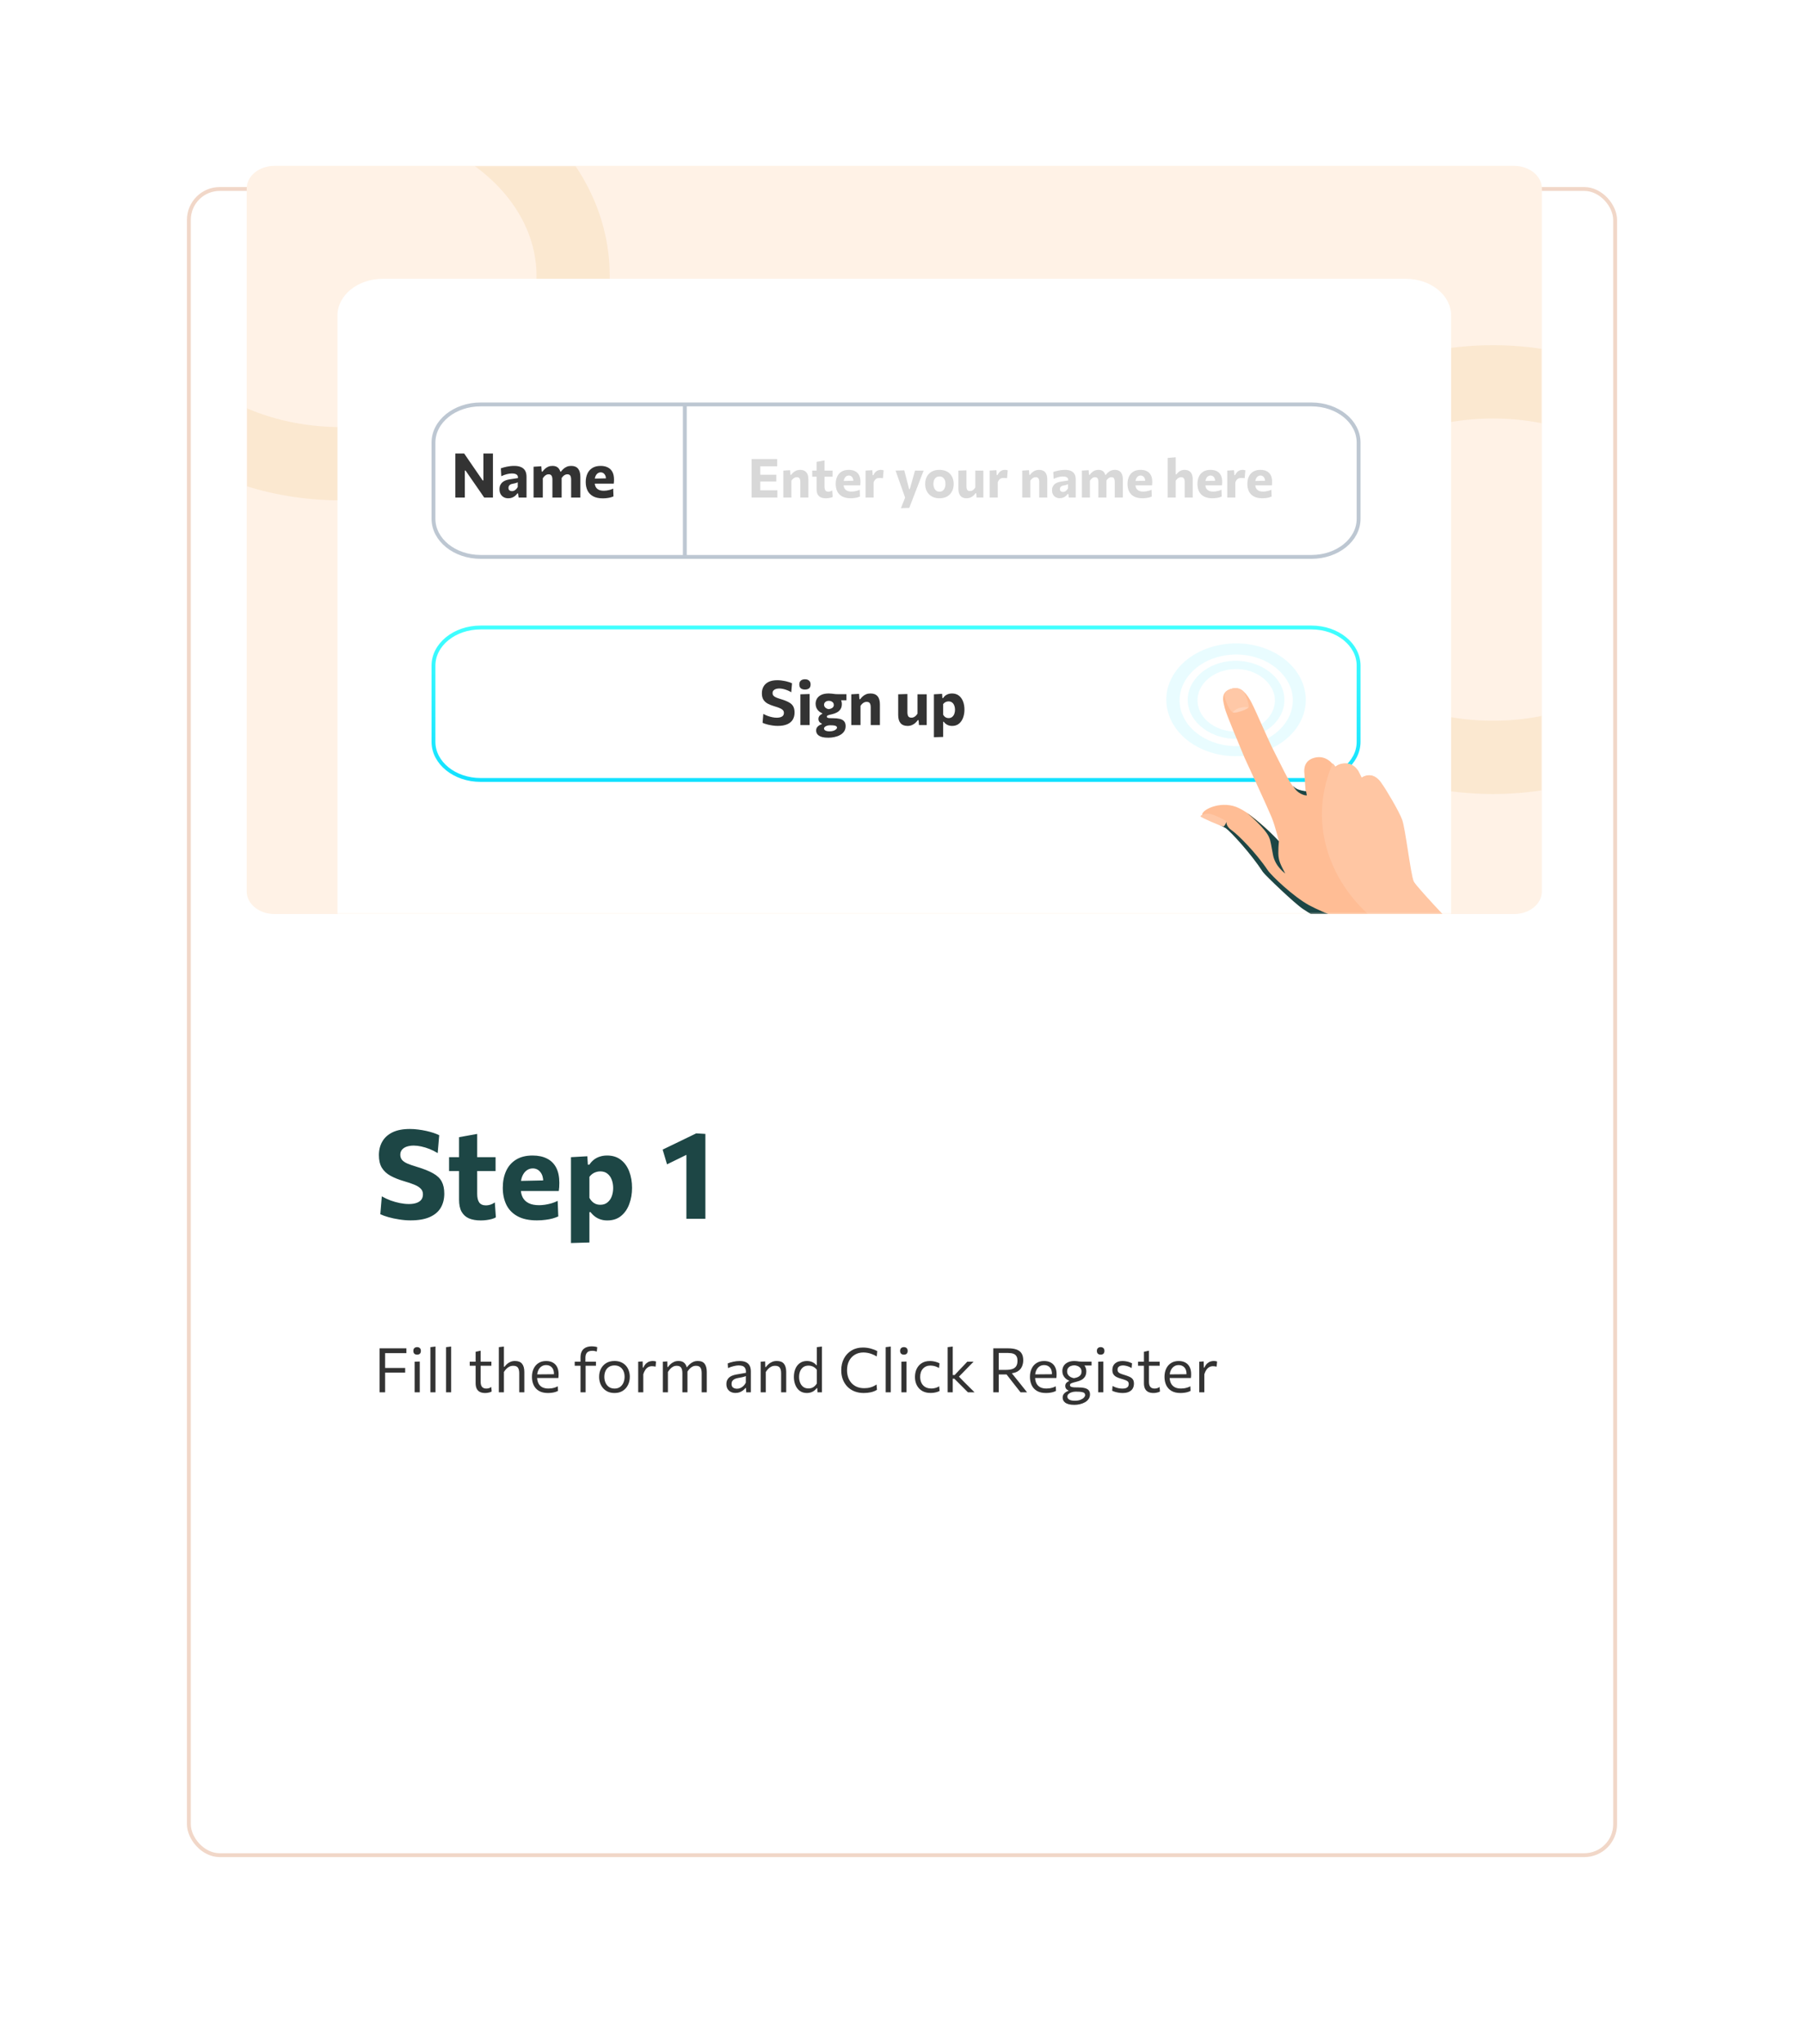 <svg width="468" height="530" viewBox="0 0 468 530" fill="none" xmlns="http://www.w3.org/2000/svg">
<g filter="url(#filter0_d_189_751)">
<rect x="49" y="25" width="370" height="432" rx="8" fill="white"/>
<rect x="49" y="25" width="370" height="432" rx="8" stroke="#F1D7C8"/>
</g>
<path d="M106.504 316.416C105.555 316.416 104.579 316.336 103.576 316.176C102.584 316.027 101.651 315.829 100.776 315.584C99.912 315.339 99.208 315.083 98.664 314.816L99.048 310.192C99.784 310.608 100.552 310.965 101.352 311.264C102.163 311.552 102.968 311.776 103.768 311.936C104.579 312.096 105.352 312.176 106.088 312.176C106.824 312.176 107.464 312.085 108.008 311.904C108.552 311.723 108.973 311.451 109.272 311.088C109.571 310.715 109.72 310.235 109.72 309.648C109.72 309.051 109.523 308.56 109.128 308.176C108.744 307.781 108.189 307.44 107.464 307.152C106.739 306.853 105.875 306.56 104.872 306.272C103.485 305.867 102.301 305.397 101.32 304.864C100.339 304.32 99.587 303.627 99.064 302.784C98.552 301.931 98.296 300.837 98.296 299.504C98.296 298.171 98.589 296.997 99.176 295.984C99.763 294.96 100.648 294.16 101.832 293.584C103.016 293.008 104.515 292.72 106.328 292.72C107.043 292.72 107.757 292.768 108.472 292.864C109.187 292.949 109.88 293.067 110.552 293.216C111.235 293.365 111.864 293.536 112.44 293.728C113.016 293.92 113.517 294.123 113.944 294.336L113.544 298.976C112.861 298.549 112.152 298.192 111.416 297.904C110.68 297.616 109.96 297.397 109.256 297.248C108.552 297.099 107.912 297.024 107.336 297.024C106.685 297.024 106.093 297.109 105.56 297.28C105.037 297.451 104.621 297.712 104.312 298.064C104.003 298.416 103.848 298.859 103.848 299.392C103.848 299.915 103.992 300.357 104.28 300.72C104.579 301.072 105.032 301.387 105.64 301.664C106.259 301.931 107.053 302.208 108.024 302.496C109.848 303.04 111.288 303.611 112.344 304.208C113.4 304.795 114.147 305.504 114.584 306.336C115.032 307.168 115.256 308.213 115.256 309.472C115.256 310.869 114.952 312.091 114.344 313.136C113.736 314.171 112.787 314.976 111.496 315.552C110.205 316.128 108.541 316.416 106.504 316.416ZM124.706 316.432C123.522 316.432 122.509 316.256 121.666 315.904C120.834 315.541 120.194 314.965 119.746 314.176C119.309 313.387 119.09 312.347 119.09 311.056C119.09 310.363 119.09 309.653 119.09 308.928C119.09 308.192 119.09 307.424 119.09 306.624C119.09 305.824 119.09 304.981 119.09 304.096C119.09 303.211 119.09 302.256 119.09 301.232C119.09 300.027 119.09 298.923 119.09 297.92C119.09 296.917 119.09 295.893 119.09 294.848L123.794 294C123.794 294.832 123.794 295.621 123.794 296.368C123.794 297.104 123.794 297.867 123.794 298.656C123.794 299.435 123.794 300.293 123.794 301.232V309.552C123.794 310.523 123.97 311.264 124.322 311.776C124.685 312.277 125.272 312.528 126.082 312.528C126.424 312.528 126.797 312.469 127.202 312.352C127.608 312.224 127.997 312.027 128.37 311.76L128.642 315.632C128.365 315.803 128.013 315.947 127.586 316.064C127.16 316.181 126.696 316.272 126.194 316.336C125.693 316.4 125.197 316.432 124.706 316.432ZM116.498 303.632V300.032H128.562V303.632C127.56 303.632 126.552 303.632 125.538 303.632C124.536 303.632 123.565 303.632 122.626 303.632H120.498H116.498ZM139.281 316.416C137.222 316.416 135.537 316.053 134.225 315.328C132.923 314.603 131.963 313.605 131.345 312.336C130.737 311.067 130.433 309.611 130.433 307.968C130.433 306.325 130.721 304.875 131.297 303.616C131.873 302.357 132.731 301.376 133.873 300.672C135.025 299.957 136.454 299.6 138.161 299.6C139.611 299.6 140.854 299.861 141.889 300.384C142.923 300.896 143.718 301.675 144.273 302.72C144.827 303.765 145.105 305.083 145.105 306.672C145.105 307.099 145.094 307.477 145.073 307.808C145.051 308.139 145.014 308.469 144.961 308.8L140.865 307.248C140.886 307.109 140.902 306.965 140.913 306.816C140.923 306.667 140.929 306.528 140.929 306.4C140.929 305.323 140.673 304.48 140.161 303.872C139.659 303.253 139.009 302.944 138.209 302.944C137.601 302.944 137.062 303.125 136.593 303.488C136.123 303.84 135.755 304.336 135.489 304.976C135.222 305.616 135.089 306.379 135.089 307.264V308.048C135.089 308.976 135.254 309.771 135.585 310.432C135.926 311.093 136.449 311.6 137.153 311.952C137.857 312.304 138.758 312.48 139.857 312.48C140.283 312.48 140.774 312.443 141.329 312.368C141.894 312.283 142.465 312.16 143.041 312C143.627 311.829 144.171 311.616 144.673 311.36L144.833 315.392C144.417 315.584 143.931 315.76 143.377 315.92C142.833 316.069 142.214 316.187 141.521 316.272C140.827 316.368 140.081 316.416 139.281 316.416ZM132.273 308.8V306.24L142.177 306.032L144.961 306.816V308.8H132.273ZM148.124 322.288C148.124 321.147 148.124 320.016 148.124 318.896C148.124 317.776 148.124 316.555 148.124 315.232V307.488C148.124 306.261 148.124 305.029 148.124 303.792C148.124 302.555 148.124 301.301 148.124 300.032L152.364 299.792L152.508 301.984H152.892C153.212 301.483 153.596 301.056 154.044 300.704C154.503 300.341 155.02 300.069 155.596 299.888C156.172 299.696 156.807 299.6 157.5 299.6C158.908 299.6 160.092 299.968 161.052 300.704C162.012 301.44 162.738 302.443 163.228 303.712C163.719 304.981 163.964 306.411 163.964 308C163.964 309.483 163.73 310.864 163.26 312.144C162.802 313.424 162.098 314.459 161.148 315.248C160.199 316.037 158.999 316.432 157.548 316.432C156.898 316.432 156.306 316.341 155.772 316.16C155.25 315.989 154.775 315.744 154.348 315.424C153.922 315.104 153.538 314.72 153.196 314.272H152.908V315.488C152.908 316.683 152.908 317.803 152.908 318.848C152.908 319.904 152.908 321.003 152.908 322.144L148.124 322.288ZM155.74 312.368C156.498 312.368 157.122 312.16 157.612 311.744C158.114 311.328 158.482 310.795 158.716 310.144C158.951 309.483 159.068 308.779 159.068 308.032C159.068 307.253 158.946 306.539 158.7 305.888C158.455 305.227 158.082 304.699 157.58 304.304C157.09 303.909 156.466 303.712 155.708 303.712C155.335 303.712 154.972 303.771 154.62 303.888C154.279 303.995 153.959 304.155 153.66 304.368C153.372 304.581 153.122 304.837 152.908 305.136V310.576C153.1 310.939 153.33 311.253 153.596 311.52C153.863 311.787 154.172 311.995 154.524 312.144C154.887 312.293 155.292 312.368 155.74 312.368ZM173.043 301.888L171.907 298.064C173.357 297.36 174.808 296.661 176.259 295.968C177.709 295.264 179.16 294.56 180.611 293.856L180.435 298.256C179.197 298.864 177.965 299.472 176.739 300.08C175.512 300.677 174.28 301.28 173.043 301.888ZM178.067 316C178.067 314.859 178.067 313.755 178.067 312.688C178.067 311.611 178.067 310.411 178.067 309.088V302.624C178.067 301.525 178.067 300.432 178.067 299.344C178.067 298.245 178.067 297.141 178.067 296.032L180.611 293.856L182.995 294C182.995 295.248 182.995 296.512 182.995 297.792C182.995 299.061 182.995 300.352 182.995 301.664V309.088C182.995 310.411 182.995 311.611 182.995 312.688C182.995 313.755 182.995 314.859 182.995 316H178.067Z" fill="#1D4645"/>
<path d="M98.48 361C98.48 360.365 98.48 359.755 98.48 359.168C98.48 358.581 98.48 357.936 98.48 357.232V353.408C98.48 352.688 98.48 352.032 98.48 351.44C98.48 350.843 98.48 350.227 98.48 349.592H105.432V350.84C104.899 350.84 104.325 350.84 103.712 350.84C103.104 350.84 102.387 350.84 101.56 350.84H99.288L99.904 349.8C99.904 350.44 99.904 351.059 99.904 351.656C99.904 352.248 99.904 352.901 99.904 353.616V357.232C99.904 357.936 99.904 358.581 99.904 359.168C99.904 359.755 99.904 360.365 99.904 361H98.48ZM99.56 355.896V354.688H101.664C102.4 354.688 103.035 354.688 103.568 354.688C104.101 354.688 104.616 354.688 105.112 354.688V355.896C104.584 355.896 104.053 355.896 103.52 355.896C102.992 355.896 102.368 355.896 101.648 355.896H99.56ZM107.564 361C107.564 360.408 107.564 359.84 107.564 359.296C107.564 358.752 107.564 358.152 107.564 357.496V356.696C107.564 356.221 107.564 355.784 107.564 355.384C107.564 354.979 107.564 354.589 107.564 354.216C107.564 353.837 107.564 353.453 107.564 353.064L108.892 353.016C108.892 353.411 108.892 353.8 108.892 354.184C108.892 354.563 108.892 354.957 108.892 355.368C108.892 355.773 108.892 356.216 108.892 356.696V357.496C108.892 358.152 108.892 358.752 108.892 359.296C108.892 359.84 108.892 360.408 108.892 361H107.564ZM108.204 351.232C107.916 351.232 107.681 351.152 107.5 350.992C107.319 350.832 107.228 350.587 107.228 350.256C107.228 349.931 107.319 349.688 107.5 349.528C107.681 349.363 107.921 349.28 108.22 349.28C108.513 349.28 108.748 349.365 108.924 349.536C109.1 349.701 109.188 349.941 109.188 350.256C109.188 350.587 109.1 350.832 108.924 350.992C108.748 351.152 108.508 351.232 108.204 351.232ZM111.657 361C111.657 360.408 111.657 359.84 111.657 359.296C111.657 358.752 111.657 358.152 111.657 357.496V353.104C111.657 352.432 111.657 351.779 111.657 351.144C111.657 350.509 111.657 349.891 111.657 349.288L112.977 349.128C112.977 349.773 112.977 350.421 112.977 351.072C112.977 351.717 112.977 352.395 112.977 353.104V357.496C112.977 358.152 112.977 358.752 112.977 359.296C112.977 359.84 112.977 360.408 112.977 361H111.657ZM115.72 361C115.72 360.408 115.72 359.84 115.72 359.296C115.72 358.752 115.72 358.152 115.72 357.496V353.104C115.72 352.432 115.72 351.779 115.72 351.144C115.72 350.509 115.72 349.891 115.72 349.288L117.04 349.128C117.04 349.773 117.04 350.421 117.04 351.072C117.04 351.717 117.04 352.395 117.04 353.104V357.496C117.04 358.152 117.04 358.752 117.04 359.296C117.04 359.84 117.04 360.408 117.04 361H115.72ZM125.853 361.176C125.325 361.176 124.877 361.085 124.509 360.904C124.141 360.717 123.861 360.437 123.669 360.064C123.482 359.685 123.389 359.203 123.389 358.616C123.389 358.152 123.389 357.693 123.389 357.24C123.389 356.781 123.389 356.333 123.389 355.896C123.389 355.453 123.389 355.029 123.389 354.624C123.389 354.213 123.389 353.821 123.389 353.448C123.389 352.904 123.389 352.4 123.389 351.936C123.389 351.472 123.389 350.989 123.389 350.488L124.693 350.2C124.693 350.595 124.693 350.96 124.693 351.296C124.693 351.632 124.693 351.971 124.693 352.312C124.693 352.653 124.693 353.032 124.693 353.448V358.304C124.693 358.875 124.813 359.304 125.053 359.592C125.298 359.88 125.671 360.024 126.173 360.024C126.37 360.024 126.586 359.992 126.821 359.928C127.055 359.859 127.263 359.752 127.445 359.608L127.557 360.768C127.45 360.848 127.306 360.92 127.125 360.984C126.943 361.043 126.743 361.088 126.525 361.12C126.306 361.157 126.082 361.176 125.853 361.176ZM121.861 354.112V353.064H127.477V354.112C126.943 354.112 126.405 354.112 125.861 354.112C125.322 354.112 124.797 354.112 124.285 354.112H123.741H121.861ZM129.407 361C129.407 360.408 129.407 359.84 129.407 359.296C129.407 358.752 129.407 358.152 129.407 357.496V353.104C129.407 352.432 129.407 351.779 129.407 351.144C129.407 350.509 129.407 349.891 129.407 349.288L130.727 349.128C130.727 349.763 130.727 350.408 130.727 351.064C130.727 351.715 130.727 352.395 130.727 353.104V354.384H130.871C131.031 354.16 131.237 353.931 131.487 353.696C131.743 353.461 132.045 353.267 132.391 353.112C132.743 352.952 133.143 352.872 133.591 352.872C134.434 352.872 135.05 353.115 135.439 353.6C135.829 354.085 136.023 354.789 136.023 355.712C136.023 356.059 136.023 356.365 136.023 356.632C136.023 356.899 136.023 357.187 136.023 357.496C136.023 358.125 136.023 358.72 136.023 359.28C136.023 359.835 136.023 360.408 136.023 361H134.703C134.703 360.408 134.703 359.837 134.703 359.288C134.703 358.733 134.703 358.155 134.703 357.552V356.048C134.703 355.413 134.589 354.933 134.359 354.608C134.135 354.283 133.727 354.12 133.135 354.12C132.778 354.12 132.453 354.192 132.159 354.336C131.866 354.48 131.599 354.675 131.359 354.92C131.125 355.16 130.914 355.427 130.727 355.72V357.552C130.727 358.176 130.727 358.76 130.727 359.304C130.727 359.843 130.727 360.408 130.727 361H129.407ZM142.163 361.176C141.214 361.176 140.432 360.995 139.819 360.632C139.206 360.269 138.75 359.773 138.451 359.144C138.152 358.515 138.003 357.795 138.003 356.984C138.003 356.184 138.15 355.475 138.443 354.856C138.736 354.237 139.158 353.755 139.707 353.408C140.256 353.056 140.912 352.88 141.675 352.88C142.347 352.88 142.923 353.011 143.403 353.272C143.888 353.533 144.262 353.917 144.523 354.424C144.784 354.925 144.915 355.547 144.915 356.288C144.915 356.485 144.91 356.664 144.899 356.824C144.894 356.979 144.878 357.136 144.851 357.296L143.691 356.712C143.702 356.627 143.707 356.547 143.707 356.472C143.712 356.392 143.715 356.315 143.715 356.24C143.715 355.488 143.528 354.917 143.155 354.528C142.782 354.133 142.294 353.936 141.691 353.936C141.206 353.936 140.787 354.061 140.435 354.312C140.088 354.557 139.819 354.899 139.627 355.336C139.435 355.773 139.339 356.272 139.339 356.832V357.016C139.339 357.635 139.446 358.168 139.659 358.616C139.872 359.064 140.195 359.411 140.627 359.656C141.064 359.896 141.619 360.016 142.291 360.016C142.542 360.016 142.806 359.997 143.083 359.96C143.366 359.917 143.643 359.853 143.915 359.768C144.192 359.683 144.456 359.571 144.707 359.432L144.763 360.624C144.56 360.736 144.326 360.835 144.059 360.92C143.792 361 143.499 361.061 143.179 361.104C142.859 361.152 142.52 361.176 142.163 361.176ZM138.555 357.296V356.352L144.043 356.304L144.851 356.608V357.296H138.555ZM150.599 361C150.599 360.408 150.599 359.84 150.599 359.296C150.599 358.752 150.599 358.152 150.599 357.496V356.696C150.599 356.371 150.599 356.029 150.599 355.672C150.599 355.309 150.599 354.933 150.599 354.544C150.599 354.155 150.599 353.752 150.599 353.336C150.599 352.915 150.599 352.477 150.599 352.024C150.599 351.459 150.674 350.987 150.823 350.608C150.978 350.229 151.188 349.928 151.455 349.704C151.727 349.48 152.036 349.32 152.383 349.224C152.73 349.123 153.1 349.072 153.495 349.072C153.687 349.072 153.874 349.083 154.055 349.104C154.236 349.12 154.402 349.144 154.551 349.176C154.706 349.208 154.836 349.245 154.943 349.288L154.823 350.432C154.652 350.368 154.468 350.32 154.271 350.288C154.079 350.251 153.876 350.232 153.663 350.232C153.039 350.232 152.583 350.384 152.295 350.688C152.012 350.987 151.871 351.443 151.871 352.056C151.871 352.221 151.871 352.408 151.871 352.616C151.871 352.819 151.871 352.968 151.871 353.064L151.919 353.36V357.496C151.919 358.152 151.919 358.752 151.919 359.296C151.919 359.84 151.919 360.408 151.919 361H150.599ZM149.095 354.112V353.064H154.607V354.112C154.074 354.112 153.554 354.112 153.047 354.112C152.54 354.112 152.031 354.112 151.519 354.112H150.975H149.095ZM159.433 361.176C158.777 361.176 158.198 361.064 157.697 360.84C157.201 360.611 156.785 360.301 156.449 359.912C156.113 359.523 155.857 359.077 155.681 358.576C155.51 358.069 155.425 357.539 155.425 356.984C155.425 356.189 155.585 355.485 155.905 354.872C156.23 354.253 156.689 353.765 157.281 353.408C157.878 353.051 158.588 352.872 159.409 352.872C160.044 352.872 160.606 352.976 161.097 353.184C161.588 353.392 162.004 353.683 162.345 354.056C162.686 354.429 162.945 354.867 163.121 355.368C163.297 355.864 163.385 356.403 163.385 356.984C163.385 357.768 163.225 358.477 162.905 359.112C162.585 359.747 162.129 360.251 161.537 360.624C160.95 360.992 160.249 361.176 159.433 361.176ZM159.433 360.024C160.014 360.024 160.497 359.88 160.881 359.592C161.265 359.304 161.553 358.928 161.745 358.464C161.937 358 162.033 357.507 162.033 356.984C162.033 356.387 161.926 355.867 161.713 355.424C161.5 354.981 161.198 354.637 160.809 354.392C160.42 354.147 159.958 354.024 159.425 354.024C158.849 354.024 158.364 354.155 157.969 354.416C157.574 354.677 157.276 355.032 157.073 355.48C156.876 355.928 156.777 356.429 156.777 356.984C156.777 357.507 156.873 358 157.065 358.464C157.262 358.928 157.558 359.304 157.953 359.592C158.348 359.88 158.841 360.024 159.433 360.024ZM165.564 361C165.564 360.408 165.564 359.84 165.564 359.296C165.564 358.752 165.564 358.152 165.564 357.496V356.696C165.564 356.109 165.564 355.509 165.564 354.896C165.564 354.283 165.564 353.672 165.564 353.064L166.716 352.984L166.756 354.6H166.892C167.11 354.115 167.361 353.749 167.644 353.504C167.932 353.253 168.222 353.085 168.516 353C168.809 352.915 169.078 352.872 169.324 352.872C169.473 352.872 169.622 352.883 169.772 352.904C169.921 352.925 170.062 352.96 170.196 353.008L170.076 354.336C169.9 354.304 169.74 354.277 169.596 354.256C169.457 354.235 169.294 354.224 169.108 354.224C168.953 354.224 168.777 354.248 168.58 354.296C168.388 354.339 168.188 354.432 167.98 354.576C167.777 354.715 167.58 354.925 167.388 355.208C167.196 355.485 167.028 355.856 166.884 356.32V357.552C166.884 358.176 166.884 358.76 166.884 359.304C166.884 359.843 166.884 360.408 166.884 361H165.564ZM171.954 361C171.954 360.408 171.954 359.84 171.954 359.296C171.954 358.752 171.954 358.152 171.954 357.496V356.696C171.954 356.109 171.954 355.509 171.954 354.896C171.954 354.283 171.954 353.672 171.954 353.064L173.106 352.984L173.146 354.44H173.29C173.455 354.205 173.663 353.968 173.914 353.728C174.17 353.483 174.471 353.28 174.818 353.12C175.165 352.955 175.562 352.872 176.01 352.872C176.661 352.872 177.159 353.035 177.506 353.36C177.858 353.68 178.087 354.141 178.194 354.744L178.274 354.792C178.295 354.936 178.311 355.085 178.322 355.24C178.338 355.389 178.346 355.547 178.346 355.712C178.346 356.059 178.346 356.365 178.346 356.632C178.346 356.899 178.346 357.187 178.346 357.496C178.346 358.125 178.346 358.72 178.346 359.28C178.346 359.835 178.346 360.408 178.346 361H177.026C177.026 360.408 177.026 359.837 177.026 359.288C177.026 358.733 177.026 358.155 177.026 357.552V356.048C177.026 355.413 176.919 354.933 176.706 354.608C176.493 354.283 176.106 354.12 175.546 354.12C175.205 354.12 174.895 354.195 174.618 354.344C174.346 354.488 174.098 354.683 173.874 354.928C173.655 355.168 173.455 355.432 173.274 355.72V357.552C173.274 358.176 173.274 358.76 173.274 359.304C173.274 359.843 173.274 360.408 173.274 361H171.954ZM182.034 361C182.034 360.408 182.034 359.837 182.034 359.288C182.034 358.733 182.034 358.155 182.034 357.552V356.048C182.034 355.413 181.927 354.933 181.714 354.608C181.501 354.283 181.114 354.12 180.554 354.12C180.218 354.12 179.911 354.192 179.634 354.336C179.362 354.48 179.111 354.675 178.882 354.92C178.658 355.16 178.458 355.427 178.282 355.72L178.09 354.472H178.234C178.415 354.227 178.637 353.981 178.898 353.736C179.165 353.485 179.474 353.28 179.826 353.12C180.178 352.955 180.578 352.872 181.026 352.872C181.858 352.872 182.453 353.12 182.81 353.616C183.173 354.112 183.354 354.811 183.354 355.712C183.354 356.059 183.354 356.365 183.354 356.632C183.354 356.899 183.354 357.187 183.354 357.496C183.354 358.125 183.354 358.72 183.354 359.28C183.354 359.835 183.354 360.408 183.354 361H182.034ZM190.826 361.16C190.351 361.16 189.935 361.069 189.578 360.888C189.22 360.701 188.94 360.437 188.738 360.096C188.54 359.755 188.442 359.344 188.442 358.864C188.442 358.432 188.519 358.069 188.674 357.776C188.828 357.477 189.031 357.235 189.282 357.048C189.532 356.861 189.81 356.717 190.114 356.616C190.418 356.509 190.722 356.429 191.026 356.376L193.514 355.944C193.535 355.405 193.463 355 193.298 354.728C193.138 354.451 192.911 354.264 192.618 354.168C192.324 354.072 191.999 354.024 191.642 354.024C191.46 354.024 191.266 354.037 191.058 354.064C190.85 354.091 190.628 354.133 190.394 354.192C190.164 354.245 189.922 354.315 189.666 354.4C189.41 354.485 189.14 354.589 188.858 354.712L188.786 353.504C188.978 353.424 189.194 353.347 189.434 353.272C189.679 353.197 189.938 353.131 190.21 353.072C190.487 353.008 190.77 352.96 191.058 352.928C191.346 352.896 191.636 352.88 191.93 352.88C192.522 352.88 193.031 352.973 193.458 353.16C193.89 353.347 194.22 353.64 194.45 354.04C194.679 354.44 194.794 354.963 194.794 355.608C194.794 355.853 194.794 356.165 194.794 356.544C194.794 356.923 194.794 357.283 194.794 357.624V358.656C194.794 359.019 194.794 359.389 194.794 359.768C194.794 360.141 194.794 360.552 194.794 361H193.594L193.522 359.872H193.394C193.228 360.085 193.02 360.291 192.77 360.488C192.519 360.685 192.228 360.848 191.898 360.976C191.572 361.099 191.215 361.16 190.826 361.16ZM191.21 360.064C191.492 360.064 191.775 360.005 192.058 359.888C192.34 359.771 192.604 359.597 192.85 359.368C193.1 359.133 193.311 358.84 193.482 358.488L193.49 356.776C193.404 356.824 193.29 356.872 193.146 356.92C193.007 356.968 192.796 357.024 192.514 357.088C192.236 357.147 191.85 357.221 191.354 357.312C191.05 357.365 190.78 357.453 190.546 357.576C190.311 357.693 190.124 357.856 189.986 358.064C189.852 358.267 189.786 358.515 189.786 358.808C189.786 359.267 189.922 359.592 190.194 359.784C190.471 359.971 190.81 360.064 191.21 360.064ZM197.345 361C197.345 360.408 197.345 359.84 197.345 359.296C197.345 358.752 197.345 358.152 197.345 357.496V356.696C197.345 356.109 197.345 355.509 197.345 354.896C197.345 354.283 197.345 353.672 197.345 353.064L198.497 352.984L198.537 354.456H198.681C198.851 354.216 199.07 353.973 199.337 353.728C199.603 353.483 199.918 353.28 200.281 353.12C200.643 352.955 201.059 352.872 201.529 352.872C202.371 352.872 202.987 353.115 203.377 353.6C203.766 354.085 203.961 354.789 203.961 355.712C203.961 356.059 203.961 356.365 203.961 356.632C203.961 356.899 203.961 357.187 203.961 357.496C203.961 358.125 203.961 358.72 203.961 359.28C203.961 359.835 203.961 360.408 203.961 361H202.641C202.641 360.408 202.641 359.837 202.641 359.288C202.641 358.733 202.641 358.155 202.641 357.552V356.048C202.641 355.413 202.526 354.933 202.297 354.608C202.073 354.283 201.665 354.12 201.073 354.12C200.715 354.12 200.39 354.192 200.097 354.336C199.803 354.48 199.537 354.675 199.297 354.92C199.062 355.16 198.851 355.427 198.665 355.72V357.552C198.665 358.176 198.665 358.76 198.665 359.304C198.665 359.843 198.665 360.408 198.665 361H197.345ZM209.341 361.176C208.583 361.176 207.954 360.984 207.453 360.6C206.951 360.211 206.575 359.701 206.325 359.072C206.074 358.437 205.949 357.749 205.949 357.008C205.949 356.219 206.082 355.512 206.349 354.888C206.615 354.264 207.002 353.773 207.509 353.416C208.021 353.053 208.639 352.872 209.365 352.872C209.733 352.872 210.069 352.923 210.373 353.024C210.682 353.12 210.954 353.251 211.189 353.416C211.423 353.576 211.618 353.755 211.773 353.952H211.909V353.104C211.909 352.432 211.909 351.781 211.909 351.152C211.909 350.517 211.909 349.896 211.909 349.288L213.229 349.128C213.229 349.773 213.229 350.421 213.229 351.072C213.229 351.717 213.229 352.395 213.229 353.104V357.496C213.229 358.152 213.229 358.752 213.229 359.296C213.229 359.84 213.229 360.408 213.229 361H212.077L212.013 359.912H211.885C211.677 360.184 211.445 360.413 211.189 360.6C210.933 360.787 210.65 360.928 210.341 361.024C210.037 361.125 209.703 361.176 209.341 361.176ZM209.741 359.992C210.071 359.992 210.37 359.941 210.637 359.84C210.903 359.733 211.141 359.584 211.349 359.392C211.562 359.2 211.749 358.968 211.909 358.696V355.168C211.743 354.928 211.546 354.728 211.317 354.568C211.093 354.403 210.847 354.28 210.581 354.2C210.314 354.115 210.042 354.072 209.765 354.072C209.205 354.072 208.743 354.205 208.381 354.472C208.018 354.739 207.746 355.096 207.565 355.544C207.389 355.987 207.301 356.477 207.301 357.016C207.301 357.533 207.386 358.019 207.557 358.472C207.727 358.92 207.991 359.285 208.349 359.568C208.706 359.851 209.17 359.992 209.741 359.992ZM224.086 361.176C223.184 361.176 222.371 361.029 221.646 360.736C220.926 360.443 220.312 360.032 219.806 359.504C219.299 358.971 218.91 358.347 218.638 357.632C218.371 356.912 218.238 356.128 218.238 355.28C218.238 354.128 218.475 353.109 218.95 352.224C219.424 351.333 220.083 350.637 220.926 350.136C221.768 349.635 222.75 349.384 223.87 349.384C224.248 349.384 224.616 349.411 224.974 349.464C225.331 349.517 225.67 349.589 225.99 349.68C226.31 349.771 226.606 349.869 226.878 349.976C227.15 350.083 227.384 350.192 227.582 350.304L227.454 351.696C227.038 351.451 226.632 351.253 226.238 351.104C225.848 350.949 225.464 350.837 225.086 350.768C224.712 350.699 224.347 350.664 223.99 350.664C223.168 350.664 222.438 350.851 221.798 351.224C221.158 351.597 220.654 352.131 220.286 352.824C219.923 353.512 219.742 354.333 219.742 355.288C219.742 355.923 219.835 356.52 220.022 357.08C220.214 357.64 220.496 358.133 220.87 358.56C221.248 358.987 221.715 359.323 222.27 359.568C222.83 359.808 223.48 359.928 224.222 359.928C224.494 359.928 224.766 359.912 225.038 359.88C225.31 359.843 225.579 359.787 225.845 359.712C226.112 359.637 226.374 359.539 226.63 359.416C226.891 359.288 227.147 359.139 227.398 358.968L227.51 360.344C227.286 360.488 227.038 360.613 226.766 360.72C226.499 360.827 226.216 360.915 225.918 360.984C225.624 361.048 225.323 361.096 225.014 361.128C224.704 361.16 224.395 361.176 224.086 361.176ZM229.767 361C229.767 360.408 229.767 359.84 229.767 359.296C229.767 358.752 229.767 358.152 229.767 357.496V353.104C229.767 352.432 229.767 351.779 229.767 351.144C229.767 350.509 229.767 349.891 229.767 349.288L231.087 349.128C231.087 349.773 231.087 350.421 231.087 351.072C231.087 351.717 231.087 352.395 231.087 353.104V357.496C231.087 358.152 231.087 358.752 231.087 359.296C231.087 359.84 231.087 360.408 231.087 361H229.767ZM233.845 361C233.845 360.408 233.845 359.84 233.845 359.296C233.845 358.752 233.845 358.152 233.845 357.496V356.696C233.845 356.221 233.845 355.784 233.845 355.384C233.845 354.979 233.845 354.589 233.845 354.216C233.845 353.837 233.845 353.453 233.845 353.064L235.173 353.016C235.173 353.411 235.173 353.8 235.173 354.184C235.173 354.563 235.173 354.957 235.173 355.368C235.173 355.773 235.173 356.216 235.173 356.696V357.496C235.173 358.152 235.173 358.752 235.173 359.296C235.173 359.84 235.173 360.408 235.173 361H233.845ZM234.485 351.232C234.197 351.232 233.962 351.152 233.781 350.992C233.6 350.832 233.509 350.587 233.509 350.256C233.509 349.931 233.6 349.688 233.781 349.528C233.962 349.363 234.202 349.28 234.501 349.28C234.794 349.28 235.029 349.365 235.205 349.536C235.381 349.701 235.469 349.941 235.469 350.256C235.469 350.587 235.381 350.832 235.205 350.992C235.029 351.152 234.789 351.232 234.485 351.232ZM241.395 361.16C240.536 361.16 239.805 360.979 239.203 360.616C238.605 360.253 238.149 359.76 237.835 359.136C237.52 358.512 237.363 357.808 237.363 357.024C237.363 356.24 237.512 355.536 237.811 354.912C238.115 354.283 238.555 353.787 239.131 353.424C239.712 353.061 240.419 352.88 241.251 352.88C241.56 352.88 241.864 352.907 242.163 352.96C242.467 353.013 242.752 353.085 243.019 353.176C243.285 353.261 243.523 353.363 243.731 353.48L243.611 354.696C243.312 354.525 243.029 354.395 242.763 354.304C242.501 354.208 242.256 354.144 242.027 354.112C241.803 354.075 241.595 354.056 241.403 354.056C240.592 354.056 239.941 354.323 239.451 354.856C238.96 355.384 238.715 356.099 238.715 357C238.715 357.565 238.821 358.077 239.035 358.536C239.253 358.989 239.579 359.349 240.011 359.616C240.448 359.877 240.989 360.008 241.635 360.008C241.864 360.008 242.091 359.987 242.315 359.944C242.544 359.901 242.771 359.84 242.995 359.76C243.219 359.675 243.435 359.565 243.643 359.432L243.755 360.64C243.579 360.736 243.373 360.824 243.139 360.904C242.904 360.979 242.64 361.04 242.347 361.088C242.059 361.136 241.741 361.16 241.395 361.16ZM251.109 361C250.751 360.637 250.389 360.275 250.021 359.912C249.658 359.549 249.298 359.189 248.941 358.832L247.573 357.464H247.013V356.52H247.653L248.805 355.296C249.157 354.928 249.511 354.557 249.869 354.184C250.226 353.805 250.578 353.432 250.925 353.064H252.557C252.098 353.528 251.642 353.992 251.189 354.456C250.735 354.92 250.285 355.384 249.837 355.848L248.485 357.224L248.437 356.584L250.005 358.2C250.479 358.669 250.951 359.139 251.421 359.608C251.895 360.072 252.365 360.536 252.829 361H251.109ZM245.845 361C245.845 360.408 245.845 359.84 245.845 359.296C245.845 358.752 245.845 358.152 245.845 357.496V353.104C245.845 352.432 245.845 351.779 245.845 351.144C245.845 350.509 245.845 349.891 245.845 349.288L247.165 349.128C247.165 349.763 247.165 350.408 247.165 351.064C247.165 351.715 247.165 352.395 247.165 353.104V357.704C247.165 358.301 247.165 358.859 247.165 359.376C247.165 359.893 247.165 360.435 247.165 361H245.845ZM257.683 361C257.683 360.365 257.683 359.755 257.683 359.168C257.683 358.581 257.683 357.936 257.683 357.232V353.4C257.683 352.691 257.683 352.037 257.683 351.44C257.683 350.843 257.683 350.227 257.683 349.592C257.987 349.592 258.336 349.592 258.731 349.592C259.131 349.592 259.566 349.592 260.035 349.592C260.51 349.592 261.011 349.592 261.539 349.592C262.408 349.592 263.131 349.696 263.707 349.904C264.288 350.107 264.723 350.435 265.011 350.888C265.304 351.341 265.451 351.939 265.451 352.68C265.451 353.304 265.328 353.875 265.083 354.392C264.843 354.909 264.44 355.325 263.875 355.64C263.31 355.949 262.544 356.107 261.579 356.112L262.035 355.48L263.835 357.728C264.118 358.075 264.416 358.445 264.731 358.84C265.046 359.235 265.352 359.621 265.651 360C265.95 360.373 266.216 360.707 266.451 361H264.755C264.376 360.52 264.011 360.056 263.659 359.608C263.312 359.16 262.968 358.723 262.627 358.296L260.579 355.656L261.467 356.368H258.851V355.176H261.019C261.686 355.176 262.235 355.099 262.667 354.944C263.099 354.789 263.422 354.541 263.635 354.2C263.848 353.853 263.955 353.395 263.955 352.824C263.955 352.349 263.878 351.976 263.723 351.704C263.574 351.427 263.374 351.224 263.123 351.096C262.878 350.968 262.611 350.885 262.323 350.848C262.035 350.811 261.758 350.792 261.491 350.792H258.131L259.099 349.8C259.099 350.456 259.099 351.08 259.099 351.672C259.099 352.264 259.099 352.909 259.099 353.608V357.232C259.099 357.936 259.099 358.581 259.099 359.168C259.099 359.755 259.099 360.365 259.099 361H257.683ZM271.351 361.176C270.401 361.176 269.62 360.995 269.007 360.632C268.393 360.269 267.937 359.773 267.639 359.144C267.34 358.515 267.191 357.795 267.191 356.984C267.191 356.184 267.337 355.475 267.631 354.856C267.924 354.237 268.345 353.755 268.895 353.408C269.444 353.056 270.1 352.88 270.863 352.88C271.535 352.88 272.111 353.011 272.591 353.272C273.076 353.533 273.449 353.917 273.711 354.424C273.972 354.925 274.103 355.547 274.103 356.288C274.103 356.485 274.097 356.664 274.087 356.824C274.081 356.979 274.065 357.136 274.039 357.296L272.879 356.712C272.889 356.627 272.895 356.547 272.895 356.472C272.9 356.392 272.903 356.315 272.903 356.24C272.903 355.488 272.716 354.917 272.343 354.528C271.969 354.133 271.481 353.936 270.879 353.936C270.393 353.936 269.975 354.061 269.623 354.312C269.276 354.557 269.007 354.899 268.815 355.336C268.623 355.773 268.527 356.272 268.527 356.832V357.016C268.527 357.635 268.633 358.168 268.847 358.616C269.06 359.064 269.383 359.411 269.815 359.656C270.252 359.896 270.807 360.016 271.479 360.016C271.729 360.016 271.993 359.997 272.271 359.96C272.553 359.917 272.831 359.853 273.103 359.768C273.38 359.683 273.644 359.571 273.895 359.432L273.951 360.624C273.748 360.736 273.513 360.835 273.247 360.92C272.98 361 272.687 361.061 272.367 361.104C272.047 361.152 271.708 361.176 271.351 361.176ZM267.743 357.296V356.352L273.231 356.304L274.039 356.608V357.296H267.743ZM278.732 364.248C278.14 364.248 277.647 364.195 277.252 364.088C276.857 363.981 276.545 363.837 276.316 363.656C276.087 363.475 275.921 363.272 275.82 363.048C275.724 362.829 275.676 362.605 275.676 362.376C275.676 362.019 275.764 361.717 275.94 361.472C276.116 361.232 276.321 361.043 276.556 360.904C276.791 360.765 276.996 360.669 277.172 360.616V360.504C277.081 360.477 276.972 360.421 276.844 360.336C276.716 360.245 276.601 360.12 276.5 359.96C276.399 359.8 276.348 359.597 276.348 359.352C276.348 359.165 276.383 358.992 276.452 358.832C276.527 358.672 276.639 358.531 276.788 358.408C276.937 358.285 277.121 358.179 277.34 358.088V357.968C277.217 357.925 277.06 357.845 276.868 357.728C276.676 357.611 276.481 357.453 276.284 357.256C276.092 357.053 275.929 356.805 275.796 356.512C275.663 356.219 275.596 355.872 275.596 355.472C275.596 354.955 275.721 354.501 275.972 354.112C276.228 353.723 276.588 353.421 277.052 353.208C277.521 352.989 278.071 352.88 278.7 352.88C278.956 352.88 279.177 352.893 279.364 352.92C279.556 352.947 279.753 352.976 279.956 353.008C280.159 353.035 280.407 353.048 280.7 353.048H283.172V354.04C282.644 354.04 282.129 354.04 281.628 354.04C281.127 354.04 280.623 354.04 280.116 354.04L280.492 353.416C280.961 353.64 281.297 353.939 281.5 354.312C281.708 354.68 281.812 355.096 281.812 355.56C281.812 356.083 281.705 356.525 281.492 356.888C281.279 357.245 280.977 357.536 280.588 357.76C280.199 357.979 279.745 358.147 279.228 358.264C278.668 358.397 278.252 358.52 277.98 358.632C277.708 358.739 277.572 358.901 277.572 359.12C277.572 359.275 277.628 359.395 277.74 359.48C277.852 359.565 278.028 359.627 278.268 359.664C278.513 359.701 278.836 359.72 279.236 359.72H279.58C280.316 359.72 280.919 359.779 281.388 359.896C281.857 360.008 282.204 360.197 282.428 360.464C282.657 360.731 282.772 361.085 282.772 361.528C282.772 361.987 282.652 362.387 282.412 362.728C282.172 363.075 281.852 363.36 281.452 363.584C281.052 363.808 280.615 363.973 280.14 364.08C279.671 364.192 279.201 364.248 278.732 364.248ZM278.844 363.176C279.431 363.176 279.921 363.093 280.316 362.928C280.716 362.768 281.015 362.576 281.212 362.352C281.409 362.128 281.508 361.92 281.508 361.728C281.508 361.525 281.449 361.357 281.332 361.224C281.215 361.091 280.996 360.992 280.676 360.928C280.356 360.859 279.892 360.824 279.284 360.824H278.988C278.647 360.829 278.316 360.885 277.996 360.992C277.676 361.099 277.412 361.245 277.204 361.432C277.001 361.624 276.9 361.845 276.9 362.096C276.9 362.235 276.932 362.368 276.996 362.496C277.065 362.629 277.175 362.747 277.324 362.848C277.479 362.949 277.679 363.029 277.924 363.088C278.175 363.147 278.481 363.176 278.844 363.176ZM278.612 357.328C278.809 357.296 279.02 357.248 279.244 357.184C279.473 357.115 279.687 357.019 279.884 356.896C280.087 356.773 280.252 356.611 280.38 356.408C280.508 356.205 280.572 355.949 280.572 355.64C280.572 355.256 280.473 354.944 280.276 354.704C280.079 354.464 279.833 354.288 279.54 354.176C279.252 354.059 278.972 354 278.7 354C278.375 354 278.071 354.059 277.788 354.176C277.505 354.288 277.276 354.461 277.1 354.696C276.924 354.925 276.836 355.216 276.836 355.568C276.836 355.92 276.921 356.219 277.092 356.464C277.268 356.709 277.489 356.904 277.756 357.048C278.028 357.192 278.313 357.285 278.612 357.328ZM284.892 361C284.892 360.408 284.892 359.84 284.892 359.296C284.892 358.752 284.892 358.152 284.892 357.496V356.696C284.892 356.221 284.892 355.784 284.892 355.384C284.892 354.979 284.892 354.589 284.892 354.216C284.892 353.837 284.892 353.453 284.892 353.064L286.22 353.016C286.22 353.411 286.22 353.8 286.22 354.184C286.22 354.563 286.22 354.957 286.22 355.368C286.22 355.773 286.22 356.216 286.22 356.696V357.496C286.22 358.152 286.22 358.752 286.22 359.296C286.22 359.84 286.22 360.408 286.22 361H284.892ZM285.532 351.232C285.244 351.232 285.009 351.152 284.828 350.992C284.647 350.832 284.556 350.587 284.556 350.256C284.556 349.931 284.647 349.688 284.828 349.528C285.009 349.363 285.249 349.28 285.548 349.28C285.841 349.28 286.076 349.365 286.252 349.536C286.428 349.701 286.516 349.941 286.516 350.256C286.516 350.587 286.428 350.832 286.252 350.992C286.076 351.152 285.836 351.232 285.532 351.232ZM291.225 361.176C290.895 361.176 290.561 361.149 290.225 361.096C289.895 361.043 289.583 360.973 289.289 360.888C288.996 360.797 288.74 360.696 288.521 360.584L288.625 359.344C288.871 359.483 289.132 359.605 289.409 359.712C289.692 359.813 289.983 359.893 290.281 359.952C290.585 360.005 290.889 360.032 291.193 360.032C291.487 360.032 291.756 360 292.001 359.936C292.252 359.867 292.449 359.744 292.593 359.568C292.743 359.387 292.817 359.125 292.817 358.784C292.817 358.56 292.753 358.376 292.625 358.232C292.497 358.088 292.281 357.957 291.977 357.84C291.679 357.723 291.273 357.592 290.761 357.448C290.34 357.331 289.964 357.187 289.633 357.016C289.303 356.845 289.041 356.616 288.849 356.328C288.663 356.04 288.569 355.664 288.569 355.2C288.569 354.48 288.804 353.915 289.273 353.504C289.748 353.088 290.385 352.88 291.185 352.88C291.516 352.88 291.836 352.909 292.145 352.968C292.455 353.021 292.74 353.093 293.001 353.184C293.263 353.275 293.489 353.371 293.681 353.472L293.569 354.712C293.313 354.552 293.049 354.421 292.777 354.32C292.505 354.213 292.244 354.139 291.993 354.096C291.743 354.048 291.521 354.024 291.329 354.024C291.111 354.024 290.892 354.056 290.673 354.12C290.46 354.179 290.281 354.291 290.137 354.456C289.993 354.616 289.921 354.848 289.921 355.152C289.921 355.371 289.972 355.555 290.073 355.704C290.175 355.853 290.351 355.987 290.601 356.104C290.852 356.221 291.199 356.344 291.641 356.472C292.169 356.627 292.62 356.789 292.993 356.96C293.372 357.125 293.663 357.344 293.865 357.616C294.068 357.888 294.169 358.264 294.169 358.744C294.169 359.208 294.068 359.624 293.865 359.992C293.663 360.355 293.345 360.643 292.913 360.856C292.481 361.069 291.919 361.176 291.225 361.176ZM299.228 361.176C298.7 361.176 298.252 361.085 297.884 360.904C297.516 360.717 297.236 360.437 297.044 360.064C296.857 359.685 296.764 359.203 296.764 358.616C296.764 358.152 296.764 357.693 296.764 357.24C296.764 356.781 296.764 356.333 296.764 355.896C296.764 355.453 296.764 355.029 296.764 354.624C296.764 354.213 296.764 353.821 296.764 353.448C296.764 352.904 296.764 352.4 296.764 351.936C296.764 351.472 296.764 350.989 296.764 350.488L298.068 350.2C298.068 350.595 298.068 350.96 298.068 351.296C298.068 351.632 298.068 351.971 298.068 352.312C298.068 352.653 298.068 353.032 298.068 353.448V358.304C298.068 358.875 298.188 359.304 298.428 359.592C298.673 359.88 299.046 360.024 299.548 360.024C299.745 360.024 299.961 359.992 300.196 359.928C300.43 359.859 300.638 359.752 300.82 359.608L300.932 360.768C300.825 360.848 300.681 360.92 300.5 360.984C300.318 361.043 300.118 361.088 299.9 361.12C299.681 361.157 299.457 361.176 299.228 361.176ZM295.236 354.112V353.064H300.852V354.112C300.318 354.112 299.78 354.112 299.236 354.112C298.697 354.112 298.172 354.112 297.66 354.112H297.116H295.236ZM306.257 361.176C305.308 361.176 304.526 360.995 303.913 360.632C303.3 360.269 302.844 359.773 302.545 359.144C302.246 358.515 302.097 357.795 302.097 356.984C302.097 356.184 302.244 355.475 302.537 354.856C302.83 354.237 303.252 353.755 303.801 353.408C304.35 353.056 305.006 352.88 305.769 352.88C306.441 352.88 307.017 353.011 307.497 353.272C307.982 353.533 308.356 353.917 308.617 354.424C308.878 354.925 309.009 355.547 309.009 356.288C309.009 356.485 309.004 356.664 308.993 356.824C308.988 356.979 308.972 357.136 308.945 357.296L307.785 356.712C307.796 356.627 307.801 356.547 307.801 356.472C307.806 356.392 307.809 356.315 307.809 356.24C307.809 355.488 307.622 354.917 307.249 354.528C306.876 354.133 306.388 353.936 305.785 353.936C305.3 353.936 304.881 354.061 304.529 354.312C304.182 354.557 303.913 354.899 303.721 355.336C303.529 355.773 303.433 356.272 303.433 356.832V357.016C303.433 357.635 303.54 358.168 303.753 358.616C303.966 359.064 304.289 359.411 304.721 359.656C305.158 359.896 305.713 360.016 306.385 360.016C306.636 360.016 306.9 359.997 307.177 359.96C307.46 359.917 307.737 359.853 308.009 359.768C308.286 359.683 308.55 359.571 308.801 359.432L308.857 360.624C308.654 360.736 308.42 360.835 308.153 360.92C307.886 361 307.593 361.061 307.273 361.104C306.953 361.152 306.614 361.176 306.257 361.176ZM302.649 357.296V356.352L308.137 356.304L308.945 356.608V357.296H302.649ZM311.11 361C311.11 360.408 311.11 359.84 311.11 359.296C311.11 358.752 311.11 358.152 311.11 357.496V356.696C311.11 356.109 311.11 355.509 311.11 354.896C311.11 354.283 311.11 353.672 311.11 353.064L312.262 352.984L312.302 354.6H312.438C312.657 354.115 312.908 353.749 313.19 353.504C313.478 353.253 313.769 353.085 314.062 353C314.356 352.915 314.625 352.872 314.87 352.872C315.02 352.872 315.169 352.883 315.318 352.904C315.468 352.925 315.609 352.96 315.742 353.008L315.622 354.336C315.446 354.304 315.286 354.277 315.142 354.256C315.004 354.235 314.841 354.224 314.654 354.224C314.5 354.224 314.324 354.248 314.126 354.296C313.934 354.339 313.734 354.432 313.526 354.576C313.324 354.715 313.126 354.925 312.934 355.208C312.742 355.485 312.574 355.856 312.43 356.32V357.552C312.43 358.176 312.43 358.76 312.43 359.304C312.43 359.843 312.43 360.408 312.43 361H311.11Z" fill="#333333"/>
<g clip-path="url(#clip0_189_751)">
<path d="M392.755 43H71.245C67.244 43 64 45.622 64 48.857V231.143C64 234.378 67.244 237 71.245 237H392.755C396.756 237 400 234.378 400 231.143V48.857C400 45.622 396.756 43 392.755 43Z" fill="#FFF2E6"/>
<mask id="mask0_189_751" style="mask-type:alpha" maskUnits="userSpaceOnUse" x="64" y="43" width="336" height="194">
<path d="M400 43H64V237H400V43Z" fill="#1D4645"/>
</mask>
<g mask="url(#mask0_189_751)">
<path opacity="0.5" d="M88.453 120.234C121.715 120.234 148.679 98.438 148.679 71.551C148.679 44.664 121.715 22.868 88.453 22.868C55.191 22.868 28.226 44.664 28.226 71.551C28.226 98.438 55.191 120.234 88.453 120.234Z" stroke="#F8DEBA" stroke-width="19"/>
<path opacity="0.5" d="M387.321 196.37C420.583 196.37 447.547 174.574 447.547 147.687C447.547 120.8 420.583 99.004 387.321 99.004C354.059 99.004 327.094 120.8 327.094 147.687C327.094 174.574 354.059 196.37 387.321 196.37Z" stroke="#F8DEBA" stroke-width="19"/>
<g filter="url(#filter1_d_189_751)">
<path d="M87.547 81.8C87.547 76.544 92.818 72.283 99.321 72.283H364.679C371.182 72.283 376.453 76.544 376.453 81.8V237H87.547V81.8Z" fill="white"/>
</g>
<path d="M340.226 104.86H124.679C117.927 104.86 112.453 109.285 112.453 114.743V134.509C112.453 139.968 117.927 144.392 124.679 144.392H340.226C346.979 144.392 352.453 139.968 352.453 134.509V114.743C352.453 109.285 346.979 104.86 340.226 104.86Z" fill="white"/>
<path d="M177.66 104.494V144.759" stroke="#BDC7D2"/>
<path d="M340.226 104.86H124.679C117.927 104.86 112.453 109.285 112.453 114.743V134.509C112.453 139.968 117.927 144.392 124.679 144.392H340.226C346.979 144.392 352.453 139.968 352.453 134.509V114.743C352.453 109.285 346.979 104.86 340.226 104.86Z" stroke="#BDC7D2"/>
<path d="M340.226 162.694H124.679C117.927 162.694 112.453 167.119 112.453 172.577V192.343C112.453 197.802 117.927 202.226 124.679 202.226H340.226C346.979 202.226 352.453 197.802 352.453 192.343V172.577C352.453 167.119 346.979 162.694 340.226 162.694Z" fill="white"/>
<path d="M340.226 162.694H124.679C117.927 162.694 112.453 167.119 112.453 172.577V192.343C112.453 197.802 117.927 202.226 124.679 202.226H340.226C346.979 202.226 352.453 197.802 352.453 192.343V172.577C352.453 167.119 346.979 162.694 340.226 162.694Z" stroke="url(#paint0_linear_189_751)"/>
<g opacity="0.3">
<path opacity="0.3" d="M323.642 191.287C316.856 192.63 310.099 189.197 308.479 183.853C306.818 178.367 311.064 172.905 317.676 171.596C324.288 170.287 331.22 173.686 332.839 179.031C334.501 184.515 330.427 189.944 323.642 191.287ZM318.315 173.706C312.922 174.774 309.637 179.151 310.957 183.511C312.279 187.871 317.694 190.526 323.088 189.458C328.482 188.391 331.766 184.013 330.445 179.654C328.95 175.328 323.709 172.638 318.315 173.706Z" fill="#12E1FF"/>
<path opacity="0.3" d="M324.962 195.647C315.218 197.575 305.472 192.796 303.085 184.92C300.699 177.044 306.611 169.165 316.355 167.236C326.099 165.307 335.846 170.086 338.232 177.962C340.619 185.839 334.706 193.718 324.962 195.647ZM317.207 170.049C309.378 171.599 304.516 178.077 306.434 184.407C308.352 190.736 316.366 194.665 324.195 193.115C332.026 191.565 336.886 185.087 334.969 178.757C332.835 172.323 325.037 168.499 317.207 170.049Z" fill="#12E1FF"/>
</g>
<path d="M354.574 249.814C354.574 249.814 347.704 241.801 345.418 240.359C343.13 238.917 339.599 236.624 338.064 235.632C335.922 234.261 328.091 226.737 327.631 226.03C324.405 221.085 319.294 215.615 318.021 214.671C315.793 213.018 311.669 212.438 311.881 211.1C312.092 209.762 317.163 207.362 321.538 209.587C326.029 211.789 331.775 218.131 331.775 218.131C331.775 218.131 330.867 214.322 329.894 211.922C328.92 209.521 323.927 198.744 322.866 196.461C321.92 194.155 318.051 185.049 317.74 183.615C317.429 182.181 316.37 179.499 319.31 178.618C322.017 177.782 323.545 179.973 324.751 182.327C325.958 184.681 328.995 191.857 330.49 194.752C331.955 197.553 334.508 203.13 335.665 204.098C336.822 205.066 338.71 205.19 338.71 205.19C338.71 205.19 338.468 201.948 338.389 200.468C338.306 199.786 338.062 196.943 341.465 196.369C344.636 195.84 346.303 198.901 346.303 198.901C346.303 198.901 347.151 198.035 348.605 197.947C350.174 197.835 351.218 198.427 352.139 199.84C352.426 200.381 353.087 201.746 353.087 201.746C353.087 201.746 353.963 200.974 355.328 201.003C356.839 201.103 357.789 202.61 358.395 203.387C358.884 204.188 362.713 210.311 363.513 212.546C364.313 214.78 365.841 226.743 366.616 228.484C367.389 230.225 381.196 244.444 381.196 244.444L354.545 249.72L354.574 249.814Z" fill="#FFBD95"/>
<path d="M319.426 178.594C320.766 178.13 321.752 178.533 322.417 179.099C323.053 179.572 324.167 182.841 323.961 183.38C323.753 183.92 320.638 185.036 319.941 184.774C318.984 184.465 317.868 181.595 317.757 180.82C317.5 179.973 317.854 179.105 319.426 178.594Z" fill="#FFC8A7"/>
<path d="M323.507 210.793C323.507 210.793 327.124 213.367 330.504 216.787C331.024 217.282 331.775 218.131 331.775 218.131C331.775 218.131 331.466 221.184 331.749 222.523C331.914 223.886 333.439 226.476 333.439 226.476C333.439 226.476 330.806 224.704 330.242 221.625C329.791 219.321 329.654 218.052 329.281 217.228C328.452 214.899 323.507 210.793 323.507 210.793Z" fill="#1D4645"/>
<path d="M346.564 198.949C346.564 198.949 347.752 204.497 348.443 205.557C349.163 206.711 350.001 207.443 350.583 207.328C351.398 207.167 351.084 206.131 350.307 204.789C349.414 203.47 346.564 198.949 346.564 198.949Z" fill="#1D4645"/>
<path d="M353.348 201.794C353.348 201.794 354.459 205.463 355.15 206.523C355.841 207.583 356.39 208.172 357 208.151C357.611 208.13 357.672 207.519 357.183 206.718C356.349 205.188 353.348 201.794 353.348 201.794Z" fill="#1D4645"/>
<path d="M335.435 203.745C335.435 203.745 336.067 205.015 337.254 205.678C338.441 206.341 339.024 206.225 339.024 206.225L338.826 205.167C338.826 205.167 337.926 205.046 337.114 204.808C336.04 204.522 335.435 203.745 335.435 203.745Z" fill="#1D4645"/>
<path d="M319.797 184.703C320.492 184.965 323.521 183.966 323.844 183.404C323.437 183.285 322.449 183.281 321.43 183.583C320.324 184.001 319.972 184.469 319.797 184.703Z" fill="#FFD3B9"/>
<path d="M351.868 240.478C348.51 238.351 343.897 236.97 339.639 234.722C335.496 232.451 329.774 227.002 328.853 225.589C325.713 220.926 321.148 216.445 319.73 215.429C316.778 213.421 319.633 212.257 316.282 213.819C316.861 214.103 317.469 214.481 318.049 214.765C319.322 215.71 324.433 221.179 327.659 226.125C328.119 226.832 335.95 234.355 338.092 235.726C339.627 236.719 343.158 239.011 345.446 240.453C347.733 241.895 354.602 249.908 354.602 249.908L359.723 248.895C357.763 246.092 354.184 242.014 351.868 240.478Z" fill="#1D4645"/>
<path d="M317.412 214.292C317.645 214.246 318.291 213.122 318.117 212.956C318.06 212.768 314.671 210.946 313.451 210.989C312.23 211.031 311.356 211.403 311.441 211.685C311.527 211.967 317.063 214.362 317.412 214.292Z" fill="#FFC8A7"/>
<path d="M363.774 212.593C362.945 210.265 359.262 204.213 358.656 203.436C358.167 202.635 357.1 201.151 355.589 201.052C354.079 200.951 353.348 201.795 353.348 201.795C353.348 201.795 352.687 200.429 352.399 199.887C351.506 198.569 350.435 197.884 348.866 197.995C347.412 198.083 346.564 198.949 346.564 198.949C346.564 198.949 346.305 198.502 345.756 197.912C342.693 204.901 341.978 212.72 344.344 220.528C347.963 232.476 357.934 241.77 370.517 246.658L381.341 244.516C381.341 244.516 367.651 230.274 366.76 228.556C365.985 226.814 364.603 214.922 363.774 212.593Z" fill="#FFC6A3"/>
<path d="M201.752 188.208C201.277 188.208 200.789 188.168 200.288 188.088C199.792 188.013 199.325 187.915 198.888 187.792C198.456 187.669 198.104 187.541 197.832 187.408L198.024 185.096C198.392 185.304 198.776 185.483 199.176 185.632C199.581 185.776 199.984 185.888 200.384 185.968C200.789 186.048 201.176 186.088 201.544 186.088C201.912 186.088 202.232 186.043 202.504 185.952C202.776 185.861 202.987 185.725 203.136 185.544C203.285 185.357 203.36 185.117 203.36 184.824C203.36 184.525 203.261 184.28 203.064 184.088C202.872 183.891 202.595 183.72 202.232 183.576C201.869 183.427 201.437 183.28 200.936 183.136C200.243 182.933 199.651 182.699 199.16 182.432C198.669 182.16 198.293 181.813 198.032 181.392C197.776 180.965 197.648 180.419 197.648 179.752C197.648 179.085 197.795 178.499 198.088 177.992C198.381 177.48 198.824 177.08 199.416 176.792C200.008 176.504 200.757 176.36 201.664 176.36C202.021 176.36 202.379 176.384 202.736 176.432C203.093 176.475 203.44 176.533 203.776 176.608C204.117 176.683 204.432 176.768 204.72 176.864C205.008 176.96 205.259 177.061 205.472 177.168L205.272 179.488C204.931 179.275 204.576 179.096 204.208 178.952C203.84 178.808 203.48 178.699 203.128 178.624C202.776 178.549 202.456 178.512 202.168 178.512C201.843 178.512 201.547 178.555 201.28 178.64C201.019 178.725 200.811 178.856 200.656 179.032C200.501 179.208 200.424 179.429 200.424 179.696C200.424 179.957 200.496 180.179 200.64 180.36C200.789 180.536 201.016 180.693 201.32 180.832C201.629 180.965 202.027 181.104 202.512 181.248C203.424 181.52 204.144 181.805 204.672 182.104C205.2 182.397 205.573 182.752 205.792 183.168C206.016 183.584 206.128 184.107 206.128 184.736C206.128 185.435 205.976 186.045 205.672 186.568C205.368 187.085 204.893 187.488 204.248 187.776C203.603 188.064 202.771 188.208 201.752 188.208ZM207.641 188C207.641 187.429 207.641 186.877 207.641 186.344C207.641 185.805 207.641 185.205 207.641 184.544V183.744C207.641 183.216 207.641 182.744 207.641 182.328C207.641 181.907 207.641 181.512 207.641 181.144C207.641 180.771 207.641 180.395 207.641 180.016L210.033 179.944C210.033 180.328 210.033 180.709 210.033 181.088C210.033 181.467 210.033 181.869 210.033 182.296C210.033 182.723 210.033 183.205 210.033 183.744V184.544C210.033 185.205 210.033 185.805 210.033 186.344C210.033 186.877 210.033 187.429 210.033 188H207.641ZM208.817 178.784C208.375 178.784 208.02 178.68 207.753 178.472C207.492 178.259 207.361 177.915 207.361 177.44C207.361 177.013 207.492 176.688 207.753 176.464C208.02 176.235 208.38 176.12 208.833 176.12C209.287 176.12 209.641 176.24 209.897 176.48C210.159 176.715 210.289 177.035 210.289 177.44C210.289 177.915 210.159 178.259 209.897 178.472C209.636 178.68 209.276 178.784 208.817 178.784ZM214.887 191.272C214.284 191.272 213.777 191.221 213.367 191.12C212.961 191.019 212.639 190.88 212.399 190.704C212.159 190.533 211.985 190.336 211.879 190.112C211.777 189.893 211.727 189.667 211.727 189.432C211.727 189.08 211.812 188.789 211.983 188.56C212.153 188.336 212.353 188.16 212.583 188.032C212.817 187.904 213.023 187.813 213.199 187.76V187.6C213.087 187.573 212.961 187.512 212.823 187.416C212.689 187.32 212.572 187.189 212.471 187.024C212.369 186.859 212.319 186.656 212.319 186.416C212.319 186.24 212.351 186.069 212.415 185.904C212.484 185.739 212.591 185.587 212.735 185.448C212.879 185.309 213.068 185.192 213.303 185.096V184.936C213.132 184.867 212.948 184.768 212.751 184.64C212.553 184.512 212.367 184.349 212.191 184.152C212.015 183.949 211.871 183.709 211.759 183.432C211.647 183.155 211.59 182.829 211.59 182.456C211.59 181.96 211.713 181.512 211.959 181.112C212.209 180.707 212.585 180.387 213.087 180.152C213.593 179.917 214.231 179.8 214.999 179.8C215.297 179.8 215.559 179.816 215.783 179.848C216.007 179.875 216.239 179.904 216.479 179.936C216.719 179.968 217.02 179.984 217.383 179.984H219.575V181.56C219.079 181.56 218.604 181.56 218.151 181.56C217.697 181.56 217.236 181.56 216.767 181.56L217.391 180.568C217.732 180.792 217.983 181.075 218.143 181.416C218.308 181.752 218.391 182.136 218.391 182.568C218.391 183.085 218.276 183.52 218.047 183.872C217.817 184.224 217.505 184.507 217.111 184.72C216.721 184.933 216.287 185.091 215.807 185.192C215.364 185.288 215.036 185.376 214.823 185.456C214.609 185.536 214.503 185.656 214.503 185.816C214.503 185.917 214.548 185.997 214.639 186.056C214.729 186.115 214.871 186.157 215.062 186.184C215.255 186.205 215.503 186.216 215.807 186.216H216.127C216.804 186.216 217.385 186.275 217.871 186.392C218.356 186.509 218.727 186.717 218.983 187.016C219.244 187.315 219.375 187.728 219.375 188.256C219.375 188.805 219.241 189.272 218.975 189.656C218.708 190.04 218.353 190.349 217.911 190.584C217.468 190.824 216.983 190.997 216.455 191.104C215.932 191.216 215.409 191.272 214.887 191.272ZM215.183 189.624C215.625 189.624 215.991 189.568 216.279 189.456C216.572 189.344 216.788 189.213 216.927 189.064C217.071 188.92 217.143 188.795 217.143 188.688C217.143 188.555 217.097 188.44 217.007 188.344C216.921 188.248 216.756 188.173 216.511 188.12C216.265 188.072 215.911 188.048 215.447 188.048H215.199C214.98 188.059 214.759 188.099 214.535 188.168C214.316 188.243 214.132 188.341 213.983 188.464C213.839 188.587 213.767 188.728 213.767 188.888C213.767 188.984 213.793 189.075 213.847 189.16C213.905 189.251 213.991 189.331 214.103 189.4C214.215 189.469 214.361 189.523 214.543 189.56C214.724 189.603 214.937 189.624 215.183 189.624ZM214.959 183.864C215.097 183.853 215.244 183.824 215.399 183.776C215.559 183.728 215.708 183.664 215.847 183.584C215.985 183.499 216.097 183.392 216.183 183.264C216.268 183.131 216.311 182.973 216.311 182.792C216.311 182.547 216.247 182.344 216.119 182.184C215.991 182.024 215.828 181.904 215.631 181.824C215.433 181.744 215.225 181.704 215.007 181.704C214.793 181.704 214.593 181.744 214.407 181.824C214.22 181.904 214.068 182.021 213.951 182.176C213.833 182.325 213.775 182.507 213.775 182.72C213.775 182.928 213.831 183.112 213.943 183.272C214.055 183.427 214.199 183.555 214.375 183.656C214.556 183.757 214.751 183.827 214.959 183.864ZM220.843 188C220.843 187.429 220.843 186.877 220.843 186.344C220.843 185.805 220.843 185.205 220.843 184.544V183.744C220.843 183.131 220.843 182.515 220.843 181.896C220.843 181.277 220.843 180.651 220.843 180.016L222.851 179.896L222.955 181.288H223.155C223.337 181.027 223.555 180.784 223.811 180.56C224.067 180.331 224.361 180.147 224.691 180.008C225.027 179.869 225.409 179.8 225.835 179.8C226.635 179.8 227.241 180.037 227.651 180.512C228.062 180.981 228.267 181.685 228.267 182.624C228.267 182.976 228.267 183.304 228.267 183.608C228.267 183.907 228.267 184.219 228.267 184.544C228.267 185.195 228.267 185.792 228.267 186.336C228.267 186.875 228.267 187.429 228.267 188H225.883C225.883 187.429 225.883 186.877 225.883 186.344C225.883 185.811 225.883 185.253 225.883 184.672V183.392C225.883 182.923 225.806 182.571 225.651 182.336C225.497 182.096 225.219 181.976 224.819 181.976C224.59 181.976 224.379 182.024 224.187 182.12C223.995 182.211 223.819 182.336 223.659 182.496C223.499 182.651 223.358 182.824 223.235 183.016V184.672C223.235 185.269 223.235 185.832 223.235 186.36C223.235 186.883 223.235 187.429 223.235 188H220.843ZM235.444 188.216C234.644 188.216 234.039 187.979 233.628 187.504C233.217 187.029 233.012 186.323 233.012 185.384C233.012 185.027 233.012 184.717 233.012 184.456C233.012 184.195 233.012 183.925 233.012 183.648C233.012 183.12 233.012 182.656 233.012 182.256C233.012 181.851 233.012 181.472 233.012 181.12C233.012 180.763 233.012 180.395 233.012 180.016L235.404 179.944C235.404 180.515 235.404 181.077 235.404 181.632C235.404 182.181 235.404 182.752 235.404 183.344V184.672C235.404 185.136 235.481 185.488 235.636 185.728C235.791 185.963 236.068 186.08 236.468 186.08C236.687 186.08 236.889 186.035 237.076 185.944C237.268 185.848 237.441 185.723 237.596 185.568C237.751 185.408 237.892 185.232 238.02 185.04V183.344C238.02 182.752 238.02 182.192 238.02 181.664C238.02 181.131 238.02 180.581 238.02 180.016H240.412C240.412 180.581 240.412 181.141 240.412 181.696C240.412 182.251 240.412 182.901 240.412 183.648V184.544C240.412 185.205 240.412 185.805 240.412 186.344C240.412 186.877 240.412 187.429 240.412 188H238.404L238.3 186.728H238.092C237.916 186.984 237.7 187.227 237.444 187.456C237.193 187.68 236.9 187.861 236.564 188C236.233 188.144 235.86 188.216 235.444 188.216ZM242.281 191.144C242.281 190.573 242.281 190.008 242.281 189.448C242.281 188.888 242.281 188.277 242.281 187.616V183.744C242.281 183.131 242.281 182.515 242.281 181.896C242.281 181.277 242.281 180.651 242.281 180.016L244.401 179.896L244.473 180.992H244.665C244.825 180.741 245.017 180.528 245.241 180.352C245.47 180.171 245.729 180.035 246.017 179.944C246.305 179.848 246.622 179.8 246.969 179.8C247.673 179.8 248.265 179.984 248.745 180.352C249.225 180.72 249.588 181.221 249.833 181.856C250.078 182.491 250.201 183.205 250.201 184C250.201 184.741 250.084 185.432 249.849 186.072C249.62 186.712 249.268 187.229 248.793 187.624C248.318 188.019 247.718 188.216 246.993 188.216C246.668 188.216 246.372 188.171 246.105 188.08C245.844 187.995 245.606 187.872 245.393 187.712C245.18 187.552 244.988 187.36 244.817 187.136H244.673V187.744C244.673 188.341 244.673 188.901 244.673 189.424C244.673 189.952 244.673 190.501 244.673 191.072L242.281 191.144ZM246.089 186.184C246.468 186.184 246.78 186.08 247.025 185.872C247.276 185.664 247.46 185.397 247.577 185.072C247.694 184.741 247.753 184.389 247.753 184.016C247.753 183.627 247.692 183.269 247.569 182.944C247.446 182.613 247.26 182.349 247.009 182.152C246.764 181.955 246.452 181.856 246.073 181.856C245.886 181.856 245.705 181.885 245.529 181.944C245.358 181.997 245.198 182.077 245.049 182.184C244.905 182.291 244.78 182.419 244.673 182.568V185.288C244.769 185.469 244.884 185.627 245.017 185.76C245.15 185.893 245.305 185.997 245.481 186.072C245.662 186.147 245.865 186.184 246.089 186.184Z" fill="#333333"/>
<path d="M118.128 129C118.128 128.387 118.128 127.792 118.128 127.216C118.128 126.64 118.128 125.995 118.128 125.28V121.408C118.128 120.672 118.128 120.008 118.128 119.416C118.128 118.824 118.128 118.216 118.128 117.592H120.424C120.957 118.371 121.461 119.107 121.936 119.8C122.411 120.488 122.885 121.179 123.36 121.872L125.216 124.56H125.408V121.408C125.408 120.672 125.408 120.008 125.408 119.416C125.408 118.824 125.408 118.216 125.408 117.592H127.88C127.88 118.216 127.88 118.824 127.88 119.416C127.88 120.008 127.88 120.672 127.88 121.408V125.28C127.88 125.995 127.88 126.64 127.88 127.216C127.88 127.792 127.88 128.387 127.88 129H125.608C125.171 128.36 124.712 127.693 124.232 127C123.752 126.307 123.227 125.549 122.656 124.728L120.776 122.008H120.592V125.28C120.592 125.995 120.592 126.64 120.592 127.216C120.592 127.792 120.592 128.387 120.592 129H118.128ZM131.864 129.192C131.405 129.192 131.005 129.096 130.664 128.904C130.323 128.712 130.056 128.443 129.864 128.096C129.672 127.744 129.576 127.328 129.576 126.848C129.576 126.395 129.656 126.016 129.816 125.712C129.976 125.403 130.181 125.152 130.432 124.96C130.688 124.768 130.965 124.621 131.264 124.52C131.568 124.419 131.864 124.344 132.152 124.296L134.376 123.952C134.387 123.643 134.328 123.403 134.2 123.232C134.072 123.056 133.885 122.933 133.64 122.864C133.4 122.795 133.112 122.76 132.776 122.76C132.595 122.76 132.397 122.776 132.184 122.808C131.971 122.835 131.747 122.877 131.512 122.936C131.283 122.995 131.043 123.067 130.792 123.152C130.547 123.237 130.299 123.341 130.048 123.464L129.936 121.424C130.133 121.355 130.36 121.283 130.616 121.208C130.872 121.133 131.149 121.067 131.448 121.008C131.747 120.944 132.061 120.893 132.392 120.856C132.728 120.819 133.072 120.8 133.424 120.8C134.091 120.8 134.659 120.899 135.128 121.096C135.603 121.288 135.965 121.592 136.216 122.008C136.467 122.424 136.592 122.968 136.592 123.64C136.592 123.901 136.592 124.221 136.592 124.6C136.592 124.979 136.592 125.317 136.592 125.616V126.376C136.592 126.781 136.592 127.2 136.592 127.632C136.592 128.059 136.592 128.515 136.592 129H134.552L134.4 127.936H134.216C134.072 128.139 133.891 128.339 133.672 128.536C133.453 128.728 133.192 128.885 132.888 129.008C132.589 129.131 132.248 129.192 131.864 129.192ZM132.816 127.344C133.003 127.344 133.189 127.301 133.376 127.216C133.563 127.125 133.736 127 133.896 126.84C134.056 126.675 134.195 126.48 134.312 126.256V125.032C134.248 125.08 134.165 125.125 134.064 125.168C133.968 125.205 133.824 125.248 133.632 125.296C133.445 125.339 133.184 125.395 132.848 125.464C132.656 125.501 132.491 125.565 132.352 125.656C132.213 125.747 132.104 125.864 132.024 126.008C131.949 126.147 131.912 126.312 131.912 126.504C131.912 126.808 132.003 127.024 132.184 127.152C132.371 127.28 132.581 127.344 132.816 127.344ZM138.422 129C138.422 128.429 138.422 127.877 138.422 127.344C138.422 126.805 138.422 126.205 138.422 125.544V124.744C138.422 124.131 138.422 123.515 138.422 122.896C138.422 122.277 138.422 121.651 138.422 121.016L140.43 120.896L140.534 122.28H140.734C140.915 122.024 141.128 121.784 141.374 121.56C141.619 121.331 141.902 121.147 142.222 121.008C142.547 120.869 142.915 120.8 143.326 120.8C143.939 120.8 144.414 120.955 144.75 121.264C145.091 121.568 145.32 122.008 145.438 122.584L145.598 122.608C145.63 122.763 145.654 122.925 145.67 123.096C145.691 123.261 145.701 123.437 145.701 123.624C145.701 123.976 145.701 124.304 145.701 124.608C145.701 124.907 145.701 125.219 145.701 125.544C145.701 126.195 145.701 126.792 145.701 127.336C145.701 127.875 145.701 128.429 145.701 129H143.31C143.31 128.429 143.31 127.877 143.31 127.344C143.31 126.811 143.31 126.253 143.31 125.672V124.392C143.31 123.923 143.235 123.571 143.086 123.336C142.942 123.096 142.683 122.976 142.31 122.976C142.091 122.976 141.891 123.024 141.71 123.12C141.528 123.216 141.363 123.344 141.214 123.504C141.064 123.659 140.931 123.829 140.814 124.016V125.672C140.814 126.269 140.814 126.832 140.814 127.36C140.814 127.883 140.814 128.429 140.814 129H138.422ZM148.166 129C148.166 128.429 148.166 127.877 148.166 127.344C148.166 126.811 148.166 126.253 148.166 125.672V124.392C148.166 123.923 148.094 123.571 147.95 123.336C147.806 123.096 147.544 122.976 147.166 122.976C146.947 122.976 146.747 123.024 146.566 123.12C146.384 123.211 146.216 123.336 146.062 123.496C145.912 123.651 145.779 123.824 145.661 124.016L145.302 122.296H145.51C145.702 122.035 145.926 121.789 146.182 121.56C146.438 121.331 146.731 121.147 147.062 121.008C147.398 120.869 147.774 120.8 148.19 120.8C148.984 120.8 149.576 121.04 149.966 121.52C150.36 121.995 150.558 122.696 150.558 123.624C150.558 123.976 150.558 124.304 150.558 124.608C150.558 124.907 150.558 125.219 150.558 125.544C150.558 126.195 150.558 126.792 150.558 127.336C150.558 127.875 150.558 128.429 150.558 129H148.166ZM156.375 129.208C155.345 129.208 154.503 129.027 153.847 128.664C153.196 128.301 152.716 127.803 152.407 127.168C152.103 126.533 151.951 125.805 151.951 124.984C151.951 124.163 152.095 123.437 152.383 122.808C152.671 122.179 153.1 121.688 153.671 121.336C154.247 120.979 154.961 120.8 155.815 120.8C156.54 120.8 157.161 120.931 157.679 121.192C158.196 121.448 158.593 121.837 158.871 122.36C159.148 122.883 159.287 123.541 159.287 124.336C159.287 124.549 159.281 124.739 159.271 124.904C159.26 125.069 159.241 125.235 159.215 125.4L157.167 124.624C157.177 124.555 157.185 124.483 157.191 124.408C157.196 124.333 157.199 124.264 157.199 124.2C157.199 123.661 157.071 123.24 156.815 122.936C156.564 122.627 156.239 122.472 155.839 122.472C155.535 122.472 155.265 122.563 155.031 122.744C154.796 122.92 154.612 123.168 154.479 123.488C154.345 123.808 154.279 124.189 154.279 124.632V125.024C154.279 125.488 154.361 125.885 154.527 126.216C154.697 126.547 154.959 126.8 155.311 126.976C155.663 127.152 156.113 127.24 156.663 127.24C156.876 127.24 157.121 127.221 157.399 127.184C157.681 127.141 157.967 127.08 158.255 127C158.548 126.915 158.82 126.808 159.071 126.68L159.151 128.696C158.943 128.792 158.7 128.88 158.423 128.96C158.151 129.035 157.841 129.093 157.495 129.136C157.148 129.184 156.775 129.208 156.375 129.208ZM152.871 125.4V124.12L157.823 124.016L159.215 124.408V125.4H152.871Z" fill="#333333"/>
<path d="M194.98 129C194.98 128.463 194.98 127.943 194.98 127.439C194.98 126.935 194.98 126.37 194.98 125.745V122.357C194.98 121.713 194.98 121.132 194.98 120.614C194.98 120.096 194.98 119.564 194.98 119.018H201.609V120.901C201.18 120.901 200.718 120.901 200.223 120.901C199.733 120.901 199.154 120.901 198.487 120.901H196.135L197.234 119.382C197.234 119.928 197.234 120.46 197.234 120.978C197.234 121.496 197.234 122.077 197.234 122.721V125.381C197.234 126.002 197.234 126.566 197.234 127.075C197.234 127.579 197.234 128.099 197.234 128.636L196.282 127.117H198.655C199.21 127.117 199.735 127.117 200.23 127.117C200.729 127.117 201.21 127.117 201.672 127.117V129H194.98ZM196.709 124.842V123.092H198.536C199.152 123.092 199.679 123.092 200.118 123.092C200.557 123.092 200.979 123.092 201.385 123.092V124.842C200.956 124.842 200.522 124.842 200.083 124.842C199.644 124.842 199.129 124.842 198.536 124.842H196.709ZM203.215 129C203.215 128.501 203.215 128.018 203.215 127.551C203.215 127.08 203.215 126.555 203.215 125.976V125.276C203.215 124.739 203.215 124.2 203.215 123.659C203.215 123.118 203.215 122.569 203.215 122.014L204.972 121.909L205.063 123.127H205.238C205.396 122.898 205.588 122.686 205.812 122.49C206.036 122.289 206.292 122.128 206.582 122.007C206.876 121.886 207.209 121.825 207.583 121.825C208.283 121.825 208.812 122.033 209.172 122.448C209.531 122.859 209.711 123.475 209.711 124.296C209.711 124.604 209.711 124.891 209.711 125.157C209.711 125.418 209.711 125.691 209.711 125.976C209.711 126.545 209.711 127.068 209.711 127.544C209.711 128.015 209.711 128.501 209.711 129H207.625C207.625 128.501 207.625 128.018 207.625 127.551C207.625 127.084 207.625 126.597 207.625 126.088V124.968C207.625 124.557 207.557 124.249 207.422 124.044C207.286 123.834 207.044 123.729 206.694 123.729C206.493 123.729 206.309 123.771 206.141 123.855C205.973 123.934 205.819 124.044 205.679 124.184C205.539 124.319 205.415 124.471 205.308 124.639V126.088C205.308 126.611 205.308 127.103 205.308 127.565C205.308 128.022 205.308 128.501 205.308 129H203.215ZM214.297 129.189C213.779 129.189 213.336 129.112 212.967 128.958C212.603 128.799 212.323 128.547 212.127 128.202C211.936 127.857 211.84 127.402 211.84 126.837C211.84 126.534 211.84 126.223 211.84 125.906C211.84 125.584 211.84 125.248 211.84 124.898C211.84 124.548 211.84 124.179 211.84 123.792C211.84 123.405 211.84 122.987 211.84 122.539C211.84 122.012 211.84 121.529 211.84 121.09C211.84 120.651 211.84 120.203 211.84 119.746L213.898 119.375C213.898 119.739 213.898 120.084 213.898 120.411C213.898 120.733 213.898 121.067 213.898 121.412C213.898 121.753 213.898 122.128 213.898 122.539V126.179C213.898 126.604 213.975 126.928 214.129 127.152C214.288 127.371 214.545 127.481 214.899 127.481C215.049 127.481 215.212 127.455 215.389 127.404C215.567 127.348 215.737 127.262 215.9 127.145L216.019 128.839C215.898 128.914 215.744 128.977 215.557 129.028C215.371 129.079 215.168 129.119 214.948 129.147C214.729 129.175 214.512 129.189 214.297 129.189ZM210.706 123.589V122.014H215.984V123.589C215.546 123.589 215.105 123.589 214.661 123.589C214.223 123.589 213.798 123.589 213.387 123.589H212.456H210.706ZM220.674 129.182C219.773 129.182 219.036 129.023 218.462 128.706C217.892 128.389 217.472 127.952 217.202 127.397C216.936 126.842 216.803 126.205 216.803 125.486C216.803 124.767 216.929 124.133 217.181 123.582C217.433 123.031 217.808 122.602 218.308 122.294C218.812 121.981 219.437 121.825 220.184 121.825C220.818 121.825 221.362 121.939 221.815 122.168C222.267 122.392 222.615 122.733 222.858 123.19C223.1 123.647 223.222 124.224 223.222 124.919C223.222 125.106 223.217 125.271 223.208 125.416C223.198 125.561 223.182 125.705 223.159 125.85L221.367 125.171C221.376 125.11 221.383 125.047 221.388 124.982C221.392 124.917 221.395 124.856 221.395 124.8C221.395 124.329 221.283 123.96 221.059 123.694C220.839 123.423 220.555 123.288 220.205 123.288C219.939 123.288 219.703 123.367 219.498 123.526C219.292 123.68 219.131 123.897 219.015 124.177C218.898 124.457 218.84 124.791 218.84 125.178V125.521C218.84 125.927 218.912 126.275 219.057 126.564C219.206 126.853 219.435 127.075 219.743 127.229C220.051 127.383 220.445 127.46 220.926 127.46C221.112 127.46 221.327 127.444 221.57 127.411C221.817 127.374 222.067 127.32 222.319 127.25C222.575 127.175 222.813 127.082 223.033 126.97L223.103 128.734C222.921 128.818 222.708 128.895 222.466 128.965C222.228 129.03 221.957 129.082 221.654 129.119C221.35 129.161 221.024 129.182 220.674 129.182ZM217.608 125.85V124.73L221.941 124.639L223.159 124.982V125.85H217.608ZM224.543 129C224.543 128.501 224.543 128.018 224.543 127.551C224.543 127.08 224.543 126.555 224.543 125.976V125.276C224.543 124.739 224.543 124.2 224.543 123.659C224.543 123.118 224.543 122.569 224.543 122.014L226.3 121.909L226.391 123.197H226.566C226.748 122.819 226.948 122.532 227.168 122.336C227.387 122.135 227.611 122 227.84 121.93C228.068 121.86 228.288 121.825 228.498 121.825C228.605 121.825 228.724 121.834 228.855 121.853C228.99 121.872 229.116 121.904 229.233 121.951L229.051 123.981C228.869 123.967 228.705 123.955 228.561 123.946C228.416 123.937 228.262 123.932 228.099 123.932C227.968 123.932 227.833 123.946 227.693 123.974C227.557 124.002 227.424 124.058 227.294 124.142C227.163 124.226 227.042 124.343 226.93 124.492C226.818 124.641 226.72 124.835 226.636 125.073V126.088C226.636 126.611 226.636 127.103 226.636 127.565C226.636 128.022 226.636 128.501 226.636 129H224.543ZM233.72 131.751C233.911 131.275 234.105 130.787 234.301 130.288C234.497 129.793 234.691 129.31 234.882 128.839V129.231C234.714 128.75 234.544 128.267 234.371 127.782C234.198 127.292 234.028 126.814 233.86 126.347L233.419 125.087C233.242 124.588 233.06 124.077 232.873 123.554C232.691 123.027 232.511 122.513 232.334 122.014L234.588 121.951C234.719 122.46 234.847 122.957 234.973 123.442C235.099 123.923 235.227 124.417 235.358 124.926L235.848 126.816H236.016L236.555 124.926C236.695 124.436 236.833 123.951 236.968 123.47C237.103 122.989 237.239 122.504 237.374 122.014H239.614C239.469 122.387 239.329 122.749 239.194 123.099C239.059 123.449 238.909 123.836 238.746 124.261C238.587 124.681 238.396 125.183 238.172 125.766L237.409 127.726C237.068 128.613 236.777 129.369 236.534 129.994C236.296 130.619 236.079 131.184 235.883 131.688L233.72 131.751ZM243.741 129.189C243.107 129.189 242.554 129.089 242.082 128.888C241.616 128.687 241.228 128.414 240.92 128.069C240.617 127.724 240.388 127.329 240.234 126.886C240.085 126.438 240.01 125.971 240.01 125.486C240.01 124.791 240.15 124.168 240.43 123.617C240.715 123.062 241.13 122.625 241.676 122.308C242.227 121.986 242.901 121.825 243.699 121.825C244.315 121.825 244.854 121.918 245.316 122.105C245.783 122.287 246.17 122.546 246.478 122.882C246.791 123.213 247.024 123.603 247.178 124.051C247.332 124.494 247.409 124.973 247.409 125.486C247.409 126.191 247.267 126.823 246.982 127.383C246.698 127.938 246.282 128.379 245.736 128.706C245.19 129.028 244.525 129.189 243.741 129.189ZM243.734 127.481C244.084 127.481 244.371 127.388 244.595 127.201C244.824 127.01 244.994 126.762 245.106 126.459C245.223 126.156 245.281 125.831 245.281 125.486C245.281 125.075 245.216 124.725 245.085 124.436C244.955 124.142 244.773 123.918 244.539 123.764C244.306 123.61 244.035 123.533 243.727 123.533C243.382 123.533 243.09 123.619 242.852 123.792C242.619 123.965 242.442 124.198 242.32 124.492C242.204 124.786 242.145 125.117 242.145 125.486C242.145 125.831 242.204 126.156 242.32 126.459C242.442 126.762 242.619 127.01 242.852 127.201C243.09 127.388 243.384 127.481 243.734 127.481ZM250.758 129.189C250.058 129.189 249.528 128.981 249.169 128.566C248.809 128.151 248.63 127.532 248.63 126.711C248.63 126.398 248.63 126.128 248.63 125.899C248.63 125.67 248.63 125.435 248.63 125.192C248.63 124.73 248.63 124.324 248.63 123.974C248.63 123.619 248.63 123.288 248.63 122.98C248.63 122.667 248.63 122.345 248.63 122.014L250.723 121.951C250.723 122.45 250.723 122.943 250.723 123.428C250.723 123.909 250.723 124.408 250.723 124.926V126.088C250.723 126.494 250.79 126.802 250.926 127.012C251.061 127.217 251.304 127.32 251.654 127.32C251.845 127.32 252.022 127.28 252.186 127.201C252.354 127.117 252.505 127.007 252.641 126.872C252.776 126.732 252.9 126.578 253.012 126.41V124.926C253.012 124.408 253.012 123.918 253.012 123.456C253.012 122.989 253.012 122.509 253.012 122.014H255.105C255.105 122.509 255.105 122.999 255.105 123.484C255.105 123.969 255.105 124.539 255.105 125.192V125.976C255.105 126.555 255.105 127.08 255.105 127.551C255.105 128.018 255.105 128.501 255.105 129H253.348L253.257 127.887H253.075C252.921 128.111 252.732 128.323 252.508 128.524C252.288 128.72 252.032 128.879 251.738 129C251.448 129.126 251.122 129.189 250.758 129.189ZM256.74 129C256.74 128.501 256.74 128.018 256.74 127.551C256.74 127.08 256.74 126.555 256.74 125.976V125.276C256.74 124.739 256.74 124.2 256.74 123.659C256.74 123.118 256.74 122.569 256.74 122.014L258.497 121.909L258.588 123.197H258.763C258.945 122.819 259.146 122.532 259.365 122.336C259.584 122.135 259.808 122 260.037 121.93C260.266 121.86 260.485 121.825 260.695 121.825C260.802 121.825 260.921 121.834 261.052 121.853C261.187 121.872 261.313 121.904 261.43 121.951L261.248 123.981C261.066 123.967 260.903 123.955 260.758 123.946C260.613 123.937 260.459 123.932 260.296 123.932C260.165 123.932 260.03 123.946 259.89 123.974C259.755 124.002 259.622 124.058 259.491 124.142C259.36 124.226 259.239 124.343 259.127 124.492C259.015 124.641 258.917 124.835 258.833 125.073V126.088C258.833 126.611 258.833 127.103 258.833 127.565C258.833 128.022 258.833 128.501 258.833 129H256.74ZM265.189 129C265.189 128.501 265.189 128.018 265.189 127.551C265.189 127.08 265.189 126.555 265.189 125.976V125.276C265.189 124.739 265.189 124.2 265.189 123.659C265.189 123.118 265.189 122.569 265.189 122.014L266.946 121.909L267.037 123.127H267.212C267.371 122.898 267.562 122.686 267.786 122.49C268.01 122.289 268.267 122.128 268.556 122.007C268.85 121.886 269.184 121.825 269.557 121.825C270.257 121.825 270.787 122.033 271.146 122.448C271.505 122.859 271.685 123.475 271.685 124.296C271.685 124.604 271.685 124.891 271.685 125.157C271.685 125.418 271.685 125.691 271.685 125.976C271.685 126.545 271.685 127.068 271.685 127.544C271.685 128.015 271.685 128.501 271.685 129H269.599C269.599 128.501 269.599 128.018 269.599 127.551C269.599 127.084 269.599 126.597 269.599 126.088V124.968C269.599 124.557 269.531 124.249 269.396 124.044C269.261 123.834 269.018 123.729 268.668 123.729C268.467 123.729 268.283 123.771 268.115 123.855C267.947 123.934 267.793 124.044 267.653 124.184C267.513 124.319 267.389 124.471 267.282 124.639V126.088C267.282 126.611 267.282 127.103 267.282 127.565C267.282 128.022 267.282 128.501 267.282 129H265.189ZM274.928 129.168C274.527 129.168 274.177 129.084 273.878 128.916C273.579 128.748 273.346 128.512 273.178 128.209C273.01 127.901 272.926 127.537 272.926 127.117C272.926 126.72 272.996 126.389 273.136 126.123C273.276 125.852 273.456 125.633 273.675 125.465C273.899 125.297 274.142 125.169 274.403 125.08C274.669 124.991 274.928 124.926 275.18 124.884L277.126 124.583C277.135 124.312 277.084 124.102 276.972 123.953C276.86 123.799 276.697 123.692 276.482 123.631C276.272 123.57 276.02 123.54 275.726 123.54C275.567 123.54 275.395 123.554 275.208 123.582C275.021 123.605 274.825 123.643 274.62 123.694C274.419 123.745 274.209 123.808 273.99 123.883C273.775 123.958 273.558 124.049 273.339 124.156L273.241 122.371C273.414 122.31 273.612 122.247 273.836 122.182C274.06 122.117 274.303 122.058 274.564 122.007C274.825 121.951 275.101 121.907 275.39 121.874C275.684 121.841 275.985 121.825 276.293 121.825C276.876 121.825 277.373 121.911 277.784 122.084C278.199 122.252 278.517 122.518 278.736 122.882C278.955 123.246 279.065 123.722 279.065 124.31C279.065 124.539 279.065 124.819 279.065 125.15C279.065 125.481 279.065 125.778 279.065 126.039V126.704C279.065 127.059 279.065 127.425 279.065 127.803C279.065 128.176 279.065 128.575 279.065 129H277.28L277.147 128.069H276.986C276.86 128.246 276.701 128.421 276.51 128.594C276.319 128.762 276.09 128.9 275.824 129.007C275.563 129.114 275.264 129.168 274.928 129.168ZM275.761 127.551C275.924 127.551 276.088 127.514 276.251 127.439C276.414 127.36 276.566 127.25 276.706 127.11C276.846 126.965 276.967 126.795 277.07 126.599V125.528C277.014 125.57 276.942 125.61 276.853 125.647C276.769 125.68 276.643 125.717 276.475 125.759C276.312 125.796 276.083 125.845 275.789 125.906C275.621 125.939 275.476 125.995 275.355 126.074C275.234 126.153 275.138 126.256 275.068 126.382C275.003 126.503 274.97 126.648 274.97 126.816C274.97 127.082 275.049 127.271 275.208 127.383C275.371 127.495 275.556 127.551 275.761 127.551ZM280.666 129C280.666 128.501 280.666 128.018 280.666 127.551C280.666 127.08 280.666 126.555 280.666 125.976V125.276C280.666 124.739 280.666 124.2 280.666 123.659C280.666 123.118 280.666 122.569 280.666 122.014L282.423 121.909L282.514 123.12H282.689C282.847 122.896 283.034 122.686 283.249 122.49C283.463 122.289 283.711 122.128 283.991 122.007C284.275 121.886 284.597 121.825 284.957 121.825C285.493 121.825 285.909 121.96 286.203 122.231C286.501 122.497 286.702 122.882 286.805 123.386L286.945 123.407C286.973 123.542 286.994 123.685 287.008 123.834C287.026 123.979 287.036 124.133 287.036 124.296C287.036 124.604 287.036 124.891 287.036 125.157C287.036 125.418 287.036 125.691 287.036 125.976C287.036 126.545 287.036 127.068 287.036 127.544C287.036 128.015 287.036 128.501 287.036 129H284.943C284.943 128.501 284.943 128.018 284.943 127.551C284.943 127.084 284.943 126.597 284.943 126.088V124.968C284.943 124.557 284.877 124.249 284.747 124.044C284.621 123.834 284.394 123.729 284.068 123.729C283.876 123.729 283.701 123.771 283.543 123.855C283.384 123.939 283.239 124.051 283.109 124.191C282.978 124.326 282.861 124.476 282.759 124.639V126.088C282.759 126.611 282.759 127.103 282.759 127.565C282.759 128.022 282.759 128.501 282.759 129H280.666ZM289.192 129C289.192 128.501 289.192 128.018 289.192 127.551C289.192 127.084 289.192 126.597 289.192 126.088V124.968C289.192 124.557 289.129 124.249 289.003 124.044C288.877 123.834 288.648 123.729 288.317 123.729C288.125 123.729 287.95 123.771 287.792 123.855C287.633 123.934 287.486 124.044 287.351 124.184C287.22 124.319 287.103 124.471 287.001 124.639L286.686 123.134H286.868C287.036 122.905 287.232 122.691 287.456 122.49C287.68 122.289 287.936 122.128 288.226 122.007C288.52 121.886 288.849 121.825 289.213 121.825C289.908 121.825 290.426 122.035 290.767 122.455C291.112 122.87 291.285 123.484 291.285 124.296C291.285 124.604 291.285 124.891 291.285 125.157C291.285 125.418 291.285 125.691 291.285 125.976C291.285 126.545 291.285 127.068 291.285 127.544C291.285 128.015 291.285 128.501 291.285 129H289.192ZM296.375 129.182C295.474 129.182 294.737 129.023 294.163 128.706C293.593 128.389 293.173 127.952 292.903 127.397C292.637 126.842 292.504 126.205 292.504 125.486C292.504 124.767 292.63 124.133 292.882 123.582C293.134 123.031 293.509 122.602 294.009 122.294C294.513 121.981 295.138 121.825 295.885 121.825C296.519 121.825 297.063 121.939 297.516 122.168C297.968 122.392 298.316 122.733 298.559 123.19C298.801 123.647 298.923 124.224 298.923 124.919C298.923 125.106 298.918 125.271 298.909 125.416C298.899 125.561 298.883 125.705 298.86 125.85L297.068 125.171C297.077 125.11 297.084 125.047 297.089 124.982C297.093 124.917 297.096 124.856 297.096 124.8C297.096 124.329 296.984 123.96 296.76 123.694C296.54 123.423 296.256 123.288 295.906 123.288C295.64 123.288 295.404 123.367 295.199 123.526C294.993 123.68 294.832 123.897 294.716 124.177C294.599 124.457 294.541 124.791 294.541 125.178V125.521C294.541 125.927 294.613 126.275 294.758 126.564C294.907 126.853 295.136 127.075 295.444 127.229C295.752 127.383 296.146 127.46 296.627 127.46C296.813 127.46 297.028 127.444 297.271 127.411C297.518 127.374 297.768 127.32 298.02 127.25C298.276 127.175 298.514 127.082 298.734 126.97L298.804 128.734C298.622 128.818 298.409 128.895 298.167 128.965C297.929 129.03 297.658 129.082 297.355 129.119C297.051 129.161 296.725 129.182 296.375 129.182ZM293.309 125.85V124.73L297.642 124.639L298.86 124.982V125.85H293.309ZM302.924 129C302.924 128.501 302.924 128.018 302.924 127.551C302.924 127.08 302.924 126.555 302.924 125.976V122.091C302.924 121.522 302.924 120.959 302.924 120.404C302.924 119.849 302.924 119.293 302.924 118.738L305.017 118.556C305.017 119.107 305.017 119.674 305.017 120.257C305.017 120.836 305.017 121.447 305.017 122.091V122.987H305.192C305.332 122.786 305.502 122.597 305.703 122.42C305.903 122.243 306.134 122.1 306.396 121.993C306.662 121.881 306.96 121.825 307.292 121.825C307.992 121.825 308.521 122.033 308.881 122.448C309.24 122.859 309.419 123.475 309.419 124.296C309.419 124.604 309.419 124.891 309.419 125.157C309.419 125.418 309.419 125.691 309.419 125.976C309.419 126.545 309.419 127.068 309.419 127.544C309.419 128.015 309.419 128.501 309.419 129H307.334C307.334 128.501 307.334 128.018 307.334 127.551C307.334 127.084 307.334 126.597 307.334 126.088V124.968C307.334 124.557 307.266 124.249 307.131 124.044C306.995 123.834 306.753 123.729 306.403 123.729C306.202 123.729 306.018 123.771 305.85 123.855C305.681 123.934 305.528 124.044 305.388 124.184C305.248 124.319 305.124 124.471 305.017 124.639V126.088C305.017 126.611 305.017 127.103 305.017 127.565C305.017 128.022 305.017 128.501 305.017 129H302.924ZM314.517 129.182C313.617 129.182 312.879 129.023 312.305 128.706C311.736 128.389 311.316 127.952 311.045 127.397C310.779 126.842 310.646 126.205 310.646 125.486C310.646 124.767 310.772 124.133 311.024 123.582C311.276 123.031 311.652 122.602 312.151 122.294C312.655 121.981 313.281 121.825 314.027 121.825C314.662 121.825 315.206 121.939 315.658 122.168C316.111 122.392 316.459 122.733 316.701 123.19C316.944 123.647 317.065 124.224 317.065 124.919C317.065 125.106 317.061 125.271 317.051 125.416C317.042 125.561 317.026 125.705 317.002 125.85L315.21 125.171C315.22 125.11 315.227 125.047 315.231 124.982C315.236 124.917 315.238 124.856 315.238 124.8C315.238 124.329 315.126 123.96 314.902 123.694C314.683 123.423 314.398 123.288 314.048 123.288C313.782 123.288 313.547 123.367 313.341 123.526C313.136 123.68 312.975 123.897 312.858 124.177C312.742 124.457 312.683 124.791 312.683 125.178V125.521C312.683 125.927 312.756 126.275 312.9 126.564C313.05 126.853 313.278 127.075 313.586 127.229C313.894 127.383 314.289 127.46 314.769 127.46C314.956 127.46 315.171 127.444 315.413 127.411C315.661 127.374 315.91 127.32 316.162 127.25C316.419 127.175 316.657 127.082 316.876 126.97L316.946 128.734C316.764 128.818 316.552 128.895 316.309 128.965C316.071 129.03 315.801 129.082 315.497 129.119C315.194 129.161 314.867 129.182 314.517 129.182ZM311.451 125.85V124.73L315.784 124.639L317.002 124.982V125.85H311.451ZM318.386 129C318.386 128.501 318.386 128.018 318.386 127.551C318.386 127.08 318.386 126.555 318.386 125.976V125.276C318.386 124.739 318.386 124.2 318.386 123.659C318.386 123.118 318.386 122.569 318.386 122.014L320.143 121.909L320.234 123.197H320.409C320.591 122.819 320.792 122.532 321.011 122.336C321.231 122.135 321.455 122 321.683 121.93C321.912 121.86 322.131 121.825 322.341 121.825C322.449 121.825 322.568 121.834 322.698 121.853C322.834 121.872 322.96 121.904 323.076 121.951L322.894 123.981C322.712 123.967 322.549 123.955 322.404 123.946C322.26 123.937 322.106 123.932 321.942 123.932C321.812 123.932 321.676 123.946 321.536 123.974C321.401 124.002 321.268 124.058 321.137 124.142C321.007 124.226 320.885 124.343 320.773 124.492C320.661 124.641 320.563 124.835 320.479 125.073V126.088C320.479 126.611 320.479 127.103 320.479 127.565C320.479 128.022 320.479 128.501 320.479 129H318.386ZM327.465 129.182C326.564 129.182 325.827 129.023 325.253 128.706C324.683 128.389 324.263 127.952 323.993 127.397C323.727 126.842 323.594 126.205 323.594 125.486C323.594 124.767 323.72 124.133 323.972 123.582C324.224 123.031 324.599 122.602 325.099 122.294C325.603 121.981 326.228 121.825 326.975 121.825C327.609 121.825 328.153 121.939 328.606 122.168C329.058 122.392 329.406 122.733 329.649 123.19C329.891 123.647 330.013 124.224 330.013 124.919C330.013 125.106 330.008 125.271 329.999 125.416C329.989 125.561 329.973 125.705 329.95 125.85L328.158 125.171C328.167 125.11 328.174 125.047 328.179 124.982C328.183 124.917 328.186 124.856 328.186 124.8C328.186 124.329 328.074 123.96 327.85 123.694C327.63 123.423 327.346 123.288 326.996 123.288C326.73 123.288 326.494 123.367 326.289 123.526C326.083 123.68 325.922 123.897 325.806 124.177C325.689 124.457 325.631 124.791 325.631 125.178V125.521C325.631 125.927 325.703 126.275 325.848 126.564C325.997 126.853 326.226 127.075 326.534 127.229C326.842 127.383 327.236 127.46 327.717 127.46C327.903 127.46 328.118 127.444 328.361 127.411C328.608 127.374 328.858 127.32 329.11 127.25C329.366 127.175 329.604 127.082 329.824 126.97L329.894 128.734C329.712 128.818 329.499 128.895 329.257 128.965C329.019 129.03 328.748 129.082 328.445 129.119C328.141 129.161 327.815 129.182 327.465 129.182ZM324.399 125.85V124.73L328.732 124.639L329.95 124.982V125.85H324.399Z" fill="#D8D8D8"/>
</g>
</g>
<defs>
<filter id="filter0_d_189_751" x="0.5" y="0.5" width="467" height="529" filterUnits="userSpaceOnUse" color-interpolation-filters="sRGB">
<feFlood flood-opacity="0" result="BackgroundImageFix"/>
<feColorMatrix in="SourceAlpha" type="matrix" values="0 0 0 0 0 0 0 0 0 0 0 0 0 0 0 0 0 0 127 0" result="hardAlpha"/>
<feOffset dy="24"/>
<feGaussianBlur stdDeviation="24"/>
<feColorMatrix type="matrix" values="0 0 0 0 0 0 0 0 0 0 0 0 0 0 0 0 0 0 0.04 0"/>
<feBlend mode="normal" in2="BackgroundImageFix" result="effect1_dropShadow_189_751"/>
<feBlend mode="normal" in="SourceGraphic" in2="effect1_dropShadow_189_751" result="shape"/>
</filter>
<filter id="filter1_d_189_751" x="63.547" y="48.283" width="336.906" height="212.717" filterUnits="userSpaceOnUse" color-interpolation-filters="sRGB">
<feFlood flood-opacity="0" result="BackgroundImageFix"/>
<feColorMatrix in="SourceAlpha" type="matrix" values="0 0 0 0 0 0 0 0 0 0 0 0 0 0 0 0 0 0 127 0" result="hardAlpha"/>
<feOffset/>
<feGaussianBlur stdDeviation="12"/>
<feColorMatrix type="matrix" values="0 0 0 0 0.978 0 0 0 0 0.871 0 0 0 0 0.724 0 0 0 0.7 0"/>
<feBlend mode="normal" in2="BackgroundImageFix" result="effect1_dropShadow_189_751"/>
<feBlend mode="normal" in="SourceGraphic" in2="effect1_dropShadow_189_751" result="shape"/>
</filter>
<linearGradient id="paint0_linear_189_751" x1="232.453" y1="162.328" x2="232.453" y2="202.592" gradientUnits="userSpaceOnUse">
<stop stop-color="#41FFFF"/>
<stop offset="1" stop-color="#12E1FF"/>
</linearGradient>
<clipPath id="clip0_189_751">
<rect width="336" height="194" fill="white" transform="translate(64 43)"/>
</clipPath>
</defs>
</svg>
